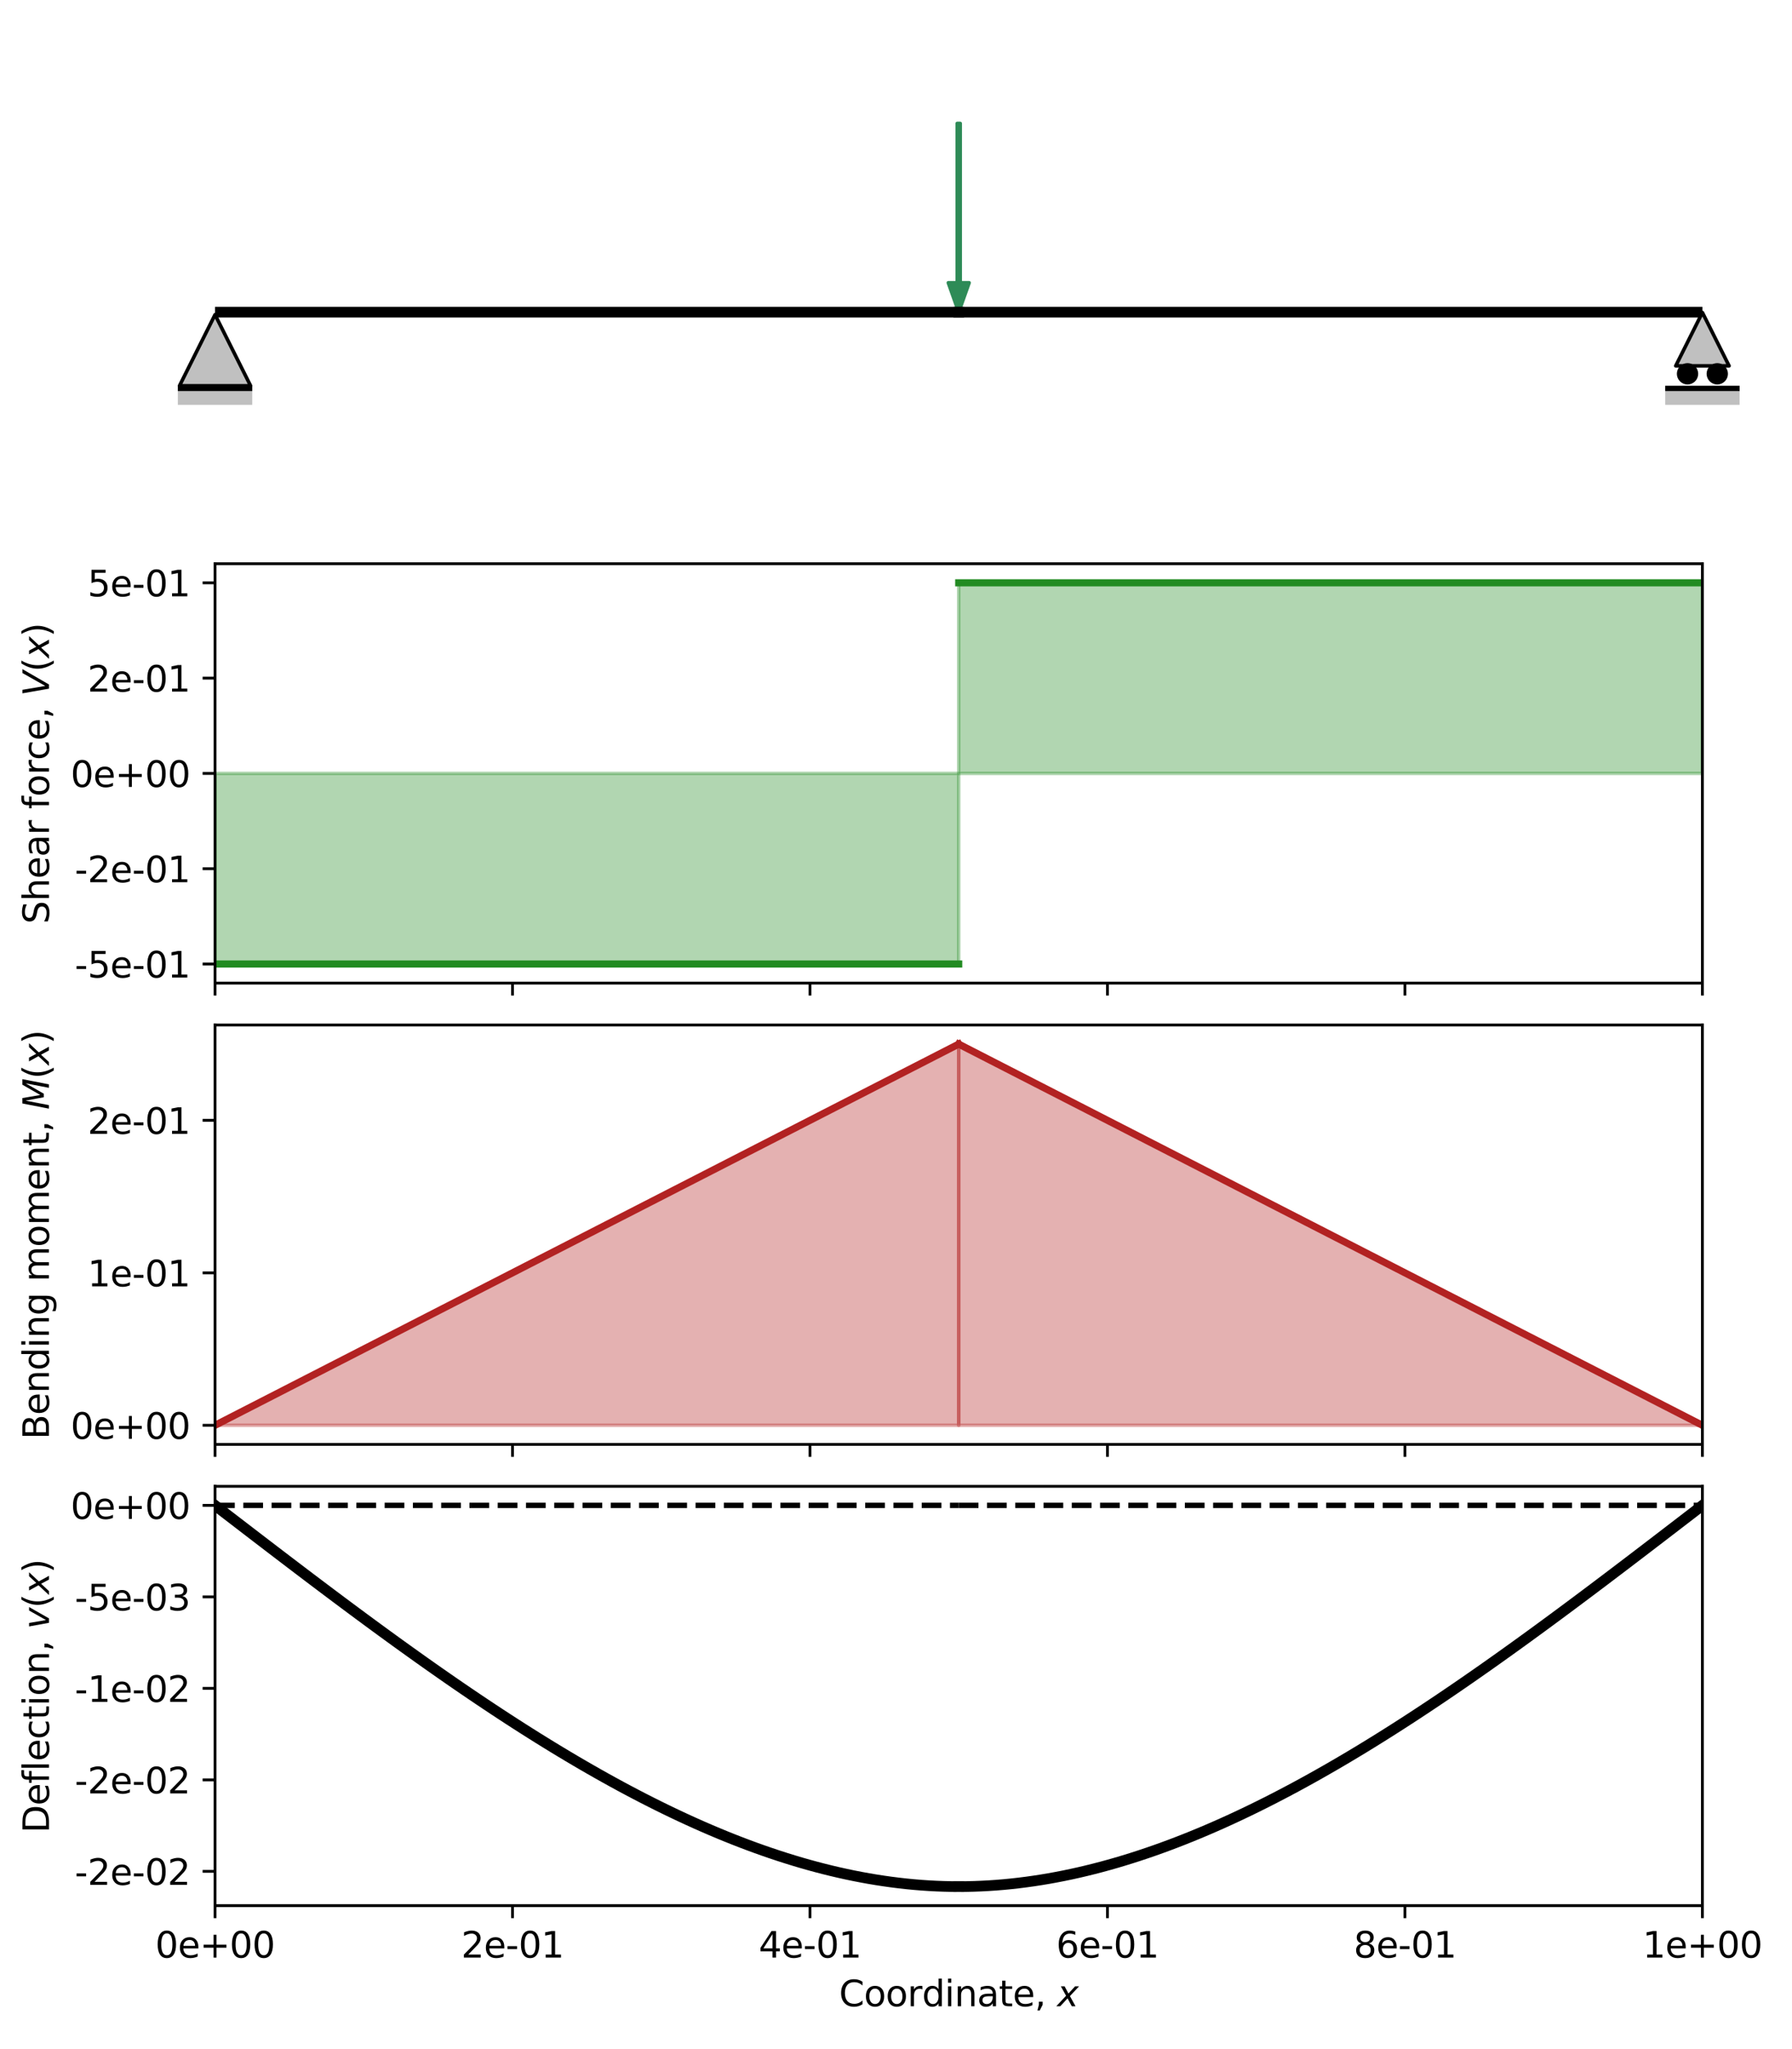 <?xml version="1.0" encoding="utf-8" standalone="no"?>
<!DOCTYPE svg PUBLIC "-//W3C//DTD SVG 1.1//EN"
  "http://www.w3.org/Graphics/SVG/1.1/DTD/svg11.dtd">
<svg height="576pt" version="1.1" viewBox="0 0 504 576" width="504pt" xmlns="http://www.w3.org/2000/svg" xmlns:xlink="http://www.w3.org/1999/xlink">
 <defs>
  <style type="text/css">*{stroke-linecap:butt;stroke-linejoin:round;}</style>
 </defs>
 <g id="figure_1">
  <g id="patch_1">
   <path d="M 0 576 
L 504 576 
L 504 0 
L 0 0 
z
" style="fill:#ffffff;"/>
  </g>
  <g id="axes_1">
   <g id="PolyCollection_1">
    <defs>
     <path d="M 60.48 -488.26 
L 60.48 -488.26 
L 62.593 -488.26 
L 64.705 -488.26 
L 66.818 -488.26 
L 68.931 -488.26 
L 71.044 -488.26 
L 73.156 -488.26 
L 75.269 -488.26 
L 77.382 -488.26 
L 79.495 -488.26 
L 81.607 -488.26 
L 83.72 -488.26 
L 85.833 -488.26 
L 87.945 -488.26 
L 90.058 -488.26 
L 92.171 -488.26 
L 94.284 -488.26 
L 96.396 -488.26 
L 98.509 -488.26 
L 100.622 -488.26 
L 102.735 -488.26 
L 104.847 -488.26 
L 106.96 -488.26 
L 109.073 -488.26 
L 111.185 -488.26 
L 113.298 -488.26 
L 115.411 -488.26 
L 117.524 -488.26 
L 119.636 -488.26 
L 121.749 -488.26 
L 123.862 -488.26 
L 125.975 -488.26 
L 128.087 -488.26 
L 130.2 -488.26 
L 132.313 -488.26 
L 134.425 -488.26 
L 136.538 -488.26 
L 138.651 -488.26 
L 140.764 -488.26 
L 142.876 -488.26 
L 144.989 -488.26 
L 147.102 -488.26 
L 149.215 -488.26 
L 151.327 -488.26 
L 153.44 -488.26 
L 155.553 -488.26 
L 157.665 -488.26 
L 159.778 -488.26 
L 161.891 -488.26 
L 164.004 -488.26 
L 166.116 -488.26 
L 168.229 -488.26 
L 170.342 -488.26 
L 172.455 -488.26 
L 174.567 -488.26 
L 176.68 -488.26 
L 178.793 -488.26 
L 180.905 -488.26 
L 183.018 -488.26 
L 185.131 -488.26 
L 187.244 -488.26 
L 189.356 -488.26 
L 191.469 -488.26 
L 193.582 -488.26 
L 195.695 -488.26 
L 197.807 -488.26 
L 199.92 -488.26 
L 202.033 -488.26 
L 204.145 -488.26 
L 206.258 -488.26 
L 208.371 -488.26 
L 210.484 -488.26 
L 212.596 -488.26 
L 214.709 -488.26 
L 216.822 -488.26 
L 218.935 -488.26 
L 221.047 -488.26 
L 223.16 -488.26 
L 225.273 -488.26 
L 227.385 -488.26 
L 229.498 -488.26 
L 231.611 -488.26 
L 233.724 -488.26 
L 235.836 -488.26 
L 237.949 -488.26 
L 240.062 -488.26 
L 242.175 -488.26 
L 244.287 -488.26 
L 246.4 -488.26 
L 248.513 -488.26 
L 250.625 -488.26 
L 252.738 -488.26 
L 254.851 -488.26 
L 256.964 -488.26 
L 259.076 -488.26 
L 261.189 -488.26 
L 263.302 -488.26 
L 265.415 -488.26 
L 267.527 -488.26 
L 269.64 -488.26 
L 269.64 -488.26 
L 269.64 -488.26 
L 267.527 -488.26 
L 265.415 -488.26 
L 263.302 -488.26 
L 261.189 -488.26 
L 259.076 -488.26 
L 256.964 -488.26 
L 254.851 -488.26 
L 252.738 -488.26 
L 250.625 -488.26 
L 248.513 -488.26 
L 246.4 -488.26 
L 244.287 -488.26 
L 242.175 -488.26 
L 240.062 -488.26 
L 237.949 -488.26 
L 235.836 -488.26 
L 233.724 -488.26 
L 231.611 -488.26 
L 229.498 -488.26 
L 227.385 -488.26 
L 225.273 -488.26 
L 223.16 -488.26 
L 221.047 -488.26 
L 218.935 -488.26 
L 216.822 -488.26 
L 214.709 -488.26 
L 212.596 -488.26 
L 210.484 -488.26 
L 208.371 -488.26 
L 206.258 -488.26 
L 204.145 -488.26 
L 202.033 -488.26 
L 199.92 -488.26 
L 197.807 -488.26 
L 195.695 -488.26 
L 193.582 -488.26 
L 191.469 -488.26 
L 189.356 -488.26 
L 187.244 -488.26 
L 185.131 -488.26 
L 183.018 -488.26 
L 180.905 -488.26 
L 178.793 -488.26 
L 176.68 -488.26 
L 174.567 -488.26 
L 172.455 -488.26 
L 170.342 -488.26 
L 168.229 -488.26 
L 166.116 -488.26 
L 164.004 -488.26 
L 161.891 -488.26 
L 159.778 -488.26 
L 157.665 -488.26 
L 155.553 -488.26 
L 153.44 -488.26 
L 151.327 -488.26 
L 149.215 -488.26 
L 147.102 -488.26 
L 144.989 -488.26 
L 142.876 -488.26 
L 140.764 -488.26 
L 138.651 -488.26 
L 136.538 -488.26 
L 134.425 -488.26 
L 132.313 -488.26 
L 130.2 -488.26 
L 128.087 -488.26 
L 125.975 -488.26 
L 123.862 -488.26 
L 121.749 -488.26 
L 119.636 -488.26 
L 117.524 -488.26 
L 115.411 -488.26 
L 113.298 -488.26 
L 111.185 -488.26 
L 109.073 -488.26 
L 106.96 -488.26 
L 104.847 -488.26 
L 102.735 -488.26 
L 100.622 -488.26 
L 98.509 -488.26 
L 96.396 -488.26 
L 94.284 -488.26 
L 92.171 -488.26 
L 90.058 -488.26 
L 87.945 -488.26 
L 85.833 -488.26 
L 83.72 -488.26 
L 81.607 -488.26 
L 79.495 -488.26 
L 77.382 -488.26 
L 75.269 -488.26 
L 73.156 -488.26 
L 71.044 -488.26 
L 68.931 -488.26 
L 66.818 -488.26 
L 64.705 -488.26 
L 62.593 -488.26 
L 60.48 -488.26 
z
" id="m997c1c8f4e" style="stroke:#4169e1;stroke-opacity:0.35;stroke-width:2;"/>
    </defs>
    <g clip-path="url(#pbc9dfb9225)">
     <use style="fill:#4169e1;fill-opacity:0.35;stroke:#4169e1;stroke-opacity:0.35;stroke-width:2;" x="0" xlink:href="#m997c1c8f4e" y="576"/>
    </g>
   </g>
   <g id="PolyCollection_2">
    <defs>
     <path d="M 269.64 -488.26 
L 269.64 -488.26 
L 271.753 -488.26 
L 273.865 -488.26 
L 275.978 -488.26 
L 278.091 -488.26 
L 280.204 -488.26 
L 282.316 -488.26 
L 284.429 -488.26 
L 286.542 -488.26 
L 288.655 -488.26 
L 290.767 -488.26 
L 292.88 -488.26 
L 294.993 -488.26 
L 297.105 -488.26 
L 299.218 -488.26 
L 301.331 -488.26 
L 303.444 -488.26 
L 305.556 -488.26 
L 307.669 -488.26 
L 309.782 -488.26 
L 311.895 -488.26 
L 314.007 -488.26 
L 316.12 -488.26 
L 318.233 -488.26 
L 320.345 -488.26 
L 322.458 -488.26 
L 324.571 -488.26 
L 326.684 -488.26 
L 328.796 -488.26 
L 330.909 -488.26 
L 333.022 -488.26 
L 335.135 -488.26 
L 337.247 -488.26 
L 339.36 -488.26 
L 341.473 -488.26 
L 343.585 -488.26 
L 345.698 -488.26 
L 347.811 -488.26 
L 349.924 -488.26 
L 352.036 -488.26 
L 354.149 -488.26 
L 356.262 -488.26 
L 358.375 -488.26 
L 360.487 -488.26 
L 362.6 -488.26 
L 364.713 -488.26 
L 366.825 -488.26 
L 368.938 -488.26 
L 371.051 -488.26 
L 373.164 -488.26 
L 375.276 -488.26 
L 377.389 -488.26 
L 379.502 -488.26 
L 381.615 -488.26 
L 383.727 -488.26 
L 385.84 -488.26 
L 387.953 -488.26 
L 390.065 -488.26 
L 392.178 -488.26 
L 394.291 -488.26 
L 396.404 -488.26 
L 398.516 -488.26 
L 400.629 -488.26 
L 402.742 -488.26 
L 404.855 -488.26 
L 406.967 -488.26 
L 409.08 -488.26 
L 411.193 -488.26 
L 413.305 -488.26 
L 415.418 -488.26 
L 417.531 -488.26 
L 419.644 -488.26 
L 421.756 -488.26 
L 423.869 -488.26 
L 425.982 -488.26 
L 428.095 -488.26 
L 430.207 -488.26 
L 432.32 -488.26 
L 434.433 -488.26 
L 436.545 -488.26 
L 438.658 -488.26 
L 440.771 -488.26 
L 442.884 -488.26 
L 444.996 -488.26 
L 447.109 -488.26 
L 449.222 -488.26 
L 451.335 -488.26 
L 453.447 -488.26 
L 455.56 -488.26 
L 457.673 -488.26 
L 459.785 -488.26 
L 461.898 -488.26 
L 464.011 -488.26 
L 466.124 -488.26 
L 468.236 -488.26 
L 470.349 -488.26 
L 472.462 -488.26 
L 474.575 -488.26 
L 476.687 -488.26 
L 478.8 -488.26 
L 478.8 -488.26 
L 478.8 -488.26 
L 476.687 -488.26 
L 474.575 -488.26 
L 472.462 -488.26 
L 470.349 -488.26 
L 468.236 -488.26 
L 466.124 -488.26 
L 464.011 -488.26 
L 461.898 -488.26 
L 459.785 -488.26 
L 457.673 -488.26 
L 455.56 -488.26 
L 453.447 -488.26 
L 451.335 -488.26 
L 449.222 -488.26 
L 447.109 -488.26 
L 444.996 -488.26 
L 442.884 -488.26 
L 440.771 -488.26 
L 438.658 -488.26 
L 436.545 -488.26 
L 434.433 -488.26 
L 432.32 -488.26 
L 430.207 -488.26 
L 428.095 -488.26 
L 425.982 -488.26 
L 423.869 -488.26 
L 421.756 -488.26 
L 419.644 -488.26 
L 417.531 -488.26 
L 415.418 -488.26 
L 413.305 -488.26 
L 411.193 -488.26 
L 409.08 -488.26 
L 406.967 -488.26 
L 404.855 -488.26 
L 402.742 -488.26 
L 400.629 -488.26 
L 398.516 -488.26 
L 396.404 -488.26 
L 394.291 -488.26 
L 392.178 -488.26 
L 390.065 -488.26 
L 387.953 -488.26 
L 385.84 -488.26 
L 383.727 -488.26 
L 381.615 -488.26 
L 379.502 -488.26 
L 377.389 -488.26 
L 375.276 -488.26 
L 373.164 -488.26 
L 371.051 -488.26 
L 368.938 -488.26 
L 366.825 -488.26 
L 364.713 -488.26 
L 362.6 -488.26 
L 360.487 -488.26 
L 358.375 -488.26 
L 356.262 -488.26 
L 354.149 -488.26 
L 352.036 -488.26 
L 349.924 -488.26 
L 347.811 -488.26 
L 345.698 -488.26 
L 343.585 -488.26 
L 341.473 -488.26 
L 339.36 -488.26 
L 337.247 -488.26 
L 335.135 -488.26 
L 333.022 -488.26 
L 330.909 -488.26 
L 328.796 -488.26 
L 326.684 -488.26 
L 324.571 -488.26 
L 322.458 -488.26 
L 320.345 -488.26 
L 318.233 -488.26 
L 316.12 -488.26 
L 314.007 -488.26 
L 311.895 -488.26 
L 309.782 -488.26 
L 307.669 -488.26 
L 305.556 -488.26 
L 303.444 -488.26 
L 301.331 -488.26 
L 299.218 -488.26 
L 297.105 -488.26 
L 294.993 -488.26 
L 292.88 -488.26 
L 290.767 -488.26 
L 288.655 -488.26 
L 286.542 -488.26 
L 284.429 -488.26 
L 282.316 -488.26 
L 280.204 -488.26 
L 278.091 -488.26 
L 275.978 -488.26 
L 273.865 -488.26 
L 271.753 -488.26 
L 269.64 -488.26 
z
" id="m8d67976f1c" style="stroke:#4169e1;stroke-opacity:0.35;stroke-width:2;"/>
    </defs>
    <g clip-path="url(#pbc9dfb9225)">
     <use style="fill:#4169e1;fill-opacity:0.35;stroke:#4169e1;stroke-opacity:0.35;stroke-width:2;" x="0" xlink:href="#m8d67976f1c" y="576"/>
    </g>
   </g>
   <g id="patch_2">
    <path d="M 269.64 87.74 
L 266.712 79.488 
L 269.222 79.488 
L 269.222 34.694 
L 270.058 34.694 
L 270.058 79.488 
L 272.568 79.488 
z
" style="fill:#2e8b57;stroke:#2e8b57;stroke-linejoin:miter;"/>
   </g>
   <g id="line2d_1">
    <path clip-path="url(#pbc9dfb9225)" d="M 60.48 87.74 
L 62.593 87.74 
L 64.705 87.74 
L 66.818 87.74 
L 68.931 87.74 
L 71.044 87.74 
L 73.156 87.74 
L 75.269 87.74 
L 77.382 87.74 
L 79.495 87.74 
L 81.607 87.74 
L 83.72 87.74 
L 85.833 87.74 
L 87.945 87.74 
L 90.058 87.74 
L 92.171 87.74 
L 94.284 87.74 
L 96.396 87.74 
L 98.509 87.74 
L 100.622 87.74 
L 102.735 87.74 
L 104.847 87.74 
L 106.96 87.74 
L 109.073 87.74 
L 111.185 87.74 
L 113.298 87.74 
L 115.411 87.74 
L 117.524 87.74 
L 119.636 87.74 
L 121.749 87.74 
L 123.862 87.74 
L 125.975 87.74 
L 128.087 87.74 
L 130.2 87.74 
L 132.313 87.74 
L 134.425 87.74 
L 136.538 87.74 
L 138.651 87.74 
L 140.764 87.74 
L 142.876 87.74 
L 144.989 87.74 
L 147.102 87.74 
L 149.215 87.74 
L 151.327 87.74 
L 153.44 87.74 
L 155.553 87.74 
L 157.665 87.74 
L 159.778 87.74 
L 161.891 87.74 
L 164.004 87.74 
L 166.116 87.74 
L 168.229 87.74 
L 170.342 87.74 
L 172.455 87.74 
L 174.567 87.74 
L 176.68 87.74 
L 178.793 87.74 
L 180.905 87.74 
L 183.018 87.74 
L 185.131 87.74 
L 187.244 87.74 
L 189.356 87.74 
L 191.469 87.74 
L 193.582 87.74 
L 195.695 87.74 
L 197.807 87.74 
L 199.92 87.74 
L 202.033 87.74 
L 204.145 87.74 
L 206.258 87.74 
L 208.371 87.74 
L 210.484 87.74 
L 212.596 87.74 
L 214.709 87.74 
L 216.822 87.74 
L 218.935 87.74 
L 221.047 87.74 
L 223.16 87.74 
L 225.273 87.74 
L 227.385 87.74 
L 229.498 87.74 
L 231.611 87.74 
L 233.724 87.74 
L 235.836 87.74 
L 237.949 87.74 
L 240.062 87.74 
L 242.175 87.74 
L 244.287 87.74 
L 246.4 87.74 
L 248.513 87.74 
L 250.625 87.74 
L 252.738 87.74 
L 254.851 87.74 
L 256.964 87.74 
L 259.076 87.74 
L 261.189 87.74 
L 263.302 87.74 
L 265.415 87.74 
L 267.527 87.74 
L 269.64 87.74 
" style="fill:none;stroke:#4169e1;stroke-linecap:square;stroke-width:2;"/>
   </g>
   <g id="line2d_2">
    <path clip-path="url(#pbc9dfb9225)" d="M 60.48 87.74 
L 269.64 87.74 
" style="fill:none;stroke:#000000;stroke-linecap:square;stroke-width:3;"/>
   </g>
   <g id="line2d_3">
    <path clip-path="url(#pbc9dfb9225)" d="M 269.64 87.74 
L 271.753 87.74 
L 273.865 87.74 
L 275.978 87.74 
L 278.091 87.74 
L 280.204 87.74 
L 282.316 87.74 
L 284.429 87.74 
L 286.542 87.74 
L 288.655 87.74 
L 290.767 87.74 
L 292.88 87.74 
L 294.993 87.74 
L 297.105 87.74 
L 299.218 87.74 
L 301.331 87.74 
L 303.444 87.74 
L 305.556 87.74 
L 307.669 87.74 
L 309.782 87.74 
L 311.895 87.74 
L 314.007 87.74 
L 316.12 87.74 
L 318.233 87.74 
L 320.345 87.74 
L 322.458 87.74 
L 324.571 87.74 
L 326.684 87.74 
L 328.796 87.74 
L 330.909 87.74 
L 333.022 87.74 
L 335.135 87.74 
L 337.247 87.74 
L 339.36 87.74 
L 341.473 87.74 
L 343.585 87.74 
L 345.698 87.74 
L 347.811 87.74 
L 349.924 87.74 
L 352.036 87.74 
L 354.149 87.74 
L 356.262 87.74 
L 358.375 87.74 
L 360.487 87.74 
L 362.6 87.74 
L 364.713 87.74 
L 366.825 87.74 
L 368.938 87.74 
L 371.051 87.74 
L 373.164 87.74 
L 375.276 87.74 
L 377.389 87.74 
L 379.502 87.74 
L 381.615 87.74 
L 383.727 87.74 
L 385.84 87.74 
L 387.953 87.74 
L 390.065 87.74 
L 392.178 87.74 
L 394.291 87.74 
L 396.404 87.74 
L 398.516 87.74 
L 400.629 87.74 
L 402.742 87.74 
L 404.855 87.74 
L 406.967 87.74 
L 409.08 87.74 
L 411.193 87.74 
L 413.305 87.74 
L 415.418 87.74 
L 417.531 87.74 
L 419.644 87.74 
L 421.756 87.74 
L 423.869 87.74 
L 425.982 87.74 
L 428.095 87.74 
L 430.207 87.74 
L 432.32 87.74 
L 434.433 87.74 
L 436.545 87.74 
L 438.658 87.74 
L 440.771 87.74 
L 442.884 87.74 
L 444.996 87.74 
L 447.109 87.74 
L 449.222 87.74 
L 451.335 87.74 
L 453.447 87.74 
L 455.56 87.74 
L 457.673 87.74 
L 459.785 87.74 
L 461.898 87.74 
L 464.011 87.74 
L 466.124 87.74 
L 468.236 87.74 
L 470.349 87.74 
L 472.462 87.74 
L 474.575 87.74 
L 476.687 87.74 
L 478.8 87.74 
" style="fill:none;stroke:#4169e1;stroke-linecap:square;stroke-width:2;"/>
   </g>
   <g id="line2d_4">
    <path clip-path="url(#pbc9dfb9225)" d="M 269.64 87.74 
L 478.8 87.74 
" style="fill:none;stroke:#000000;stroke-linecap:square;stroke-width:3;"/>
   </g>
   <g id="line2d_5">
    <path d="M 60.48 98.456 
" style="fill:none;stroke:#1f77b4;stroke-linecap:square;stroke-width:1.5;"/>
    <defs>
     <path d="M 0 -10 
L -10 10 
L 10 10 
z
" id="m91edec20a2" style="stroke:#000000;stroke-linejoin:miter;"/>
    </defs>
    <g>
     <use style="fill:#c0c0c0;stroke:#000000;stroke-linejoin:miter;" x="60.48" xlink:href="#m91edec20a2" y="98.456"/>
    </g>
   </g>
   <g id="line2d_6">
    <path d="M 50.022 111.315 
L 70.938 111.315 
" style="fill:none;stroke:#c0c0c0;stroke-width:5;"/>
   </g>
   <g id="line2d_7">
    <path d="M 50.022 109.172 
L 70.938 109.172 
" style="fill:none;stroke:#000000;stroke-width:1.5;"/>
   </g>
   <g id="line2d_8">
    <path d="M 478.8 95.345 
" style="fill:none;stroke:#ff7f0e;stroke-linecap:square;stroke-width:1.5;"/>
    <defs>
     <path d="M 0 -7.5 
L -7.5 7.5 
L 7.5 7.5 
z
" id="m036b702a29" style="stroke:#000000;stroke-linejoin:miter;"/>
    </defs>
    <g>
     <use style="fill:#c0c0c0;stroke:#000000;stroke-linejoin:miter;" x="478.8" xlink:href="#m036b702a29" y="95.345"/>
    </g>
   </g>
   <g id="line2d_9">
    <path d="M 482.983 105.075 
" style="fill:none;stroke:#2ca02c;stroke-linecap:square;stroke-width:1.5;"/>
    <defs>
     <path d="M 0 3 
C 0.796 3 1.559 2.684 2.121 2.121 
C 2.684 1.559 3 0.796 3 0 
C 3 -0.796 2.684 -1.559 2.121 -2.121 
C 1.559 -2.684 0.796 -3 0 -3 
C -0.796 -3 -1.559 -2.684 -2.121 -2.121 
C -2.684 -1.559 -3 -0.796 -3 0 
C -3 0.796 -2.684 1.559 -2.121 2.121 
C -1.559 2.684 -0.796 3 0 3 
z
" id="m2d714ae31e"/>
    </defs>
    <g>
     <use x="482.983" xlink:href="#m2d714ae31e" y="105.075"/>
    </g>
   </g>
   <g id="line2d_10">
    <path d="M 474.617 105.075 
" style="fill:none;stroke:#d62728;stroke-linecap:square;stroke-width:1.5;"/>
    <g>
     <use x="474.617" xlink:href="#m2d714ae31e" y="105.075"/>
    </g>
   </g>
   <g id="line2d_11">
    <path d="M 468.342 111.315 
L 489.258 111.315 
" style="fill:none;stroke:#c0c0c0;stroke-width:5;"/>
   </g>
   <g id="line2d_12">
    <path d="M 468.342 109.172 
L 489.258 109.172 
" style="fill:none;stroke:#000000;stroke-width:1.5;"/>
   </g>
  </g>
  <g id="axes_2">
   <g id="patch_3">
    <path d="M 60.48 276.346 
L 478.8 276.346 
L 478.8 158.467 
L 60.48 158.467 
z
" style="fill:#ffffff;"/>
   </g>
   <g id="PolyCollection_3">
    <defs>
     <path d="M 60.48 -358.593 
L 60.48 -305.012 
L 62.593 -305.012 
L 64.705 -305.012 
L 66.818 -305.012 
L 68.931 -305.012 
L 71.044 -305.012 
L 73.156 -305.012 
L 75.269 -305.012 
L 77.382 -305.012 
L 79.495 -305.012 
L 81.607 -305.012 
L 83.72 -305.012 
L 85.833 -305.012 
L 87.945 -305.012 
L 90.058 -305.012 
L 92.171 -305.012 
L 94.284 -305.012 
L 96.396 -305.012 
L 98.509 -305.012 
L 100.622 -305.012 
L 102.735 -305.012 
L 104.847 -305.012 
L 106.96 -305.012 
L 109.073 -305.012 
L 111.185 -305.012 
L 113.298 -305.012 
L 115.411 -305.012 
L 117.524 -305.012 
L 119.636 -305.012 
L 121.749 -305.012 
L 123.862 -305.012 
L 125.975 -305.012 
L 128.087 -305.012 
L 130.2 -305.012 
L 132.313 -305.012 
L 134.425 -305.012 
L 136.538 -305.012 
L 138.651 -305.012 
L 140.764 -305.012 
L 142.876 -305.012 
L 144.989 -305.012 
L 147.102 -305.012 
L 149.215 -305.012 
L 151.327 -305.012 
L 153.44 -305.012 
L 155.553 -305.012 
L 157.665 -305.012 
L 159.778 -305.012 
L 161.891 -305.012 
L 164.004 -305.012 
L 166.116 -305.012 
L 168.229 -305.012 
L 170.342 -305.012 
L 172.455 -305.012 
L 174.567 -305.012 
L 176.68 -305.012 
L 178.793 -305.012 
L 180.905 -305.012 
L 183.018 -305.012 
L 185.131 -305.012 
L 187.244 -305.012 
L 189.356 -305.012 
L 191.469 -305.012 
L 193.582 -305.012 
L 195.695 -305.012 
L 197.807 -305.012 
L 199.92 -305.012 
L 202.033 -305.012 
L 204.145 -305.012 
L 206.258 -305.012 
L 208.371 -305.012 
L 210.484 -305.012 
L 212.596 -305.012 
L 214.709 -305.012 
L 216.822 -305.012 
L 218.935 -305.012 
L 221.047 -305.012 
L 223.16 -305.012 
L 225.273 -305.012 
L 227.385 -305.012 
L 229.498 -305.012 
L 231.611 -305.012 
L 233.724 -305.012 
L 235.836 -305.012 
L 237.949 -305.012 
L 240.062 -305.012 
L 242.175 -305.012 
L 244.287 -305.012 
L 246.4 -305.012 
L 248.513 -305.012 
L 250.625 -305.012 
L 252.738 -305.012 
L 254.851 -305.012 
L 256.964 -305.012 
L 259.076 -305.012 
L 261.189 -305.012 
L 263.302 -305.012 
L 265.415 -305.012 
L 267.527 -305.012 
L 269.64 -305.012 
L 269.64 -358.593 
L 269.64 -358.593 
L 267.527 -358.593 
L 265.415 -358.593 
L 263.302 -358.593 
L 261.189 -358.593 
L 259.076 -358.593 
L 256.964 -358.593 
L 254.851 -358.593 
L 252.738 -358.593 
L 250.625 -358.593 
L 248.513 -358.593 
L 246.4 -358.593 
L 244.287 -358.593 
L 242.175 -358.593 
L 240.062 -358.593 
L 237.949 -358.593 
L 235.836 -358.593 
L 233.724 -358.593 
L 231.611 -358.593 
L 229.498 -358.593 
L 227.385 -358.593 
L 225.273 -358.593 
L 223.16 -358.593 
L 221.047 -358.593 
L 218.935 -358.593 
L 216.822 -358.593 
L 214.709 -358.593 
L 212.596 -358.593 
L 210.484 -358.593 
L 208.371 -358.593 
L 206.258 -358.593 
L 204.145 -358.593 
L 202.033 -358.593 
L 199.92 -358.593 
L 197.807 -358.593 
L 195.695 -358.593 
L 193.582 -358.593 
L 191.469 -358.593 
L 189.356 -358.593 
L 187.244 -358.593 
L 185.131 -358.593 
L 183.018 -358.593 
L 180.905 -358.593 
L 178.793 -358.593 
L 176.68 -358.593 
L 174.567 -358.593 
L 172.455 -358.593 
L 170.342 -358.593 
L 168.229 -358.593 
L 166.116 -358.593 
L 164.004 -358.593 
L 161.891 -358.593 
L 159.778 -358.593 
L 157.665 -358.593 
L 155.553 -358.593 
L 153.44 -358.593 
L 151.327 -358.593 
L 149.215 -358.593 
L 147.102 -358.593 
L 144.989 -358.593 
L 142.876 -358.593 
L 140.764 -358.593 
L 138.651 -358.593 
L 136.538 -358.593 
L 134.425 -358.593 
L 132.313 -358.593 
L 130.2 -358.593 
L 128.087 -358.593 
L 125.975 -358.593 
L 123.862 -358.593 
L 121.749 -358.593 
L 119.636 -358.593 
L 117.524 -358.593 
L 115.411 -358.593 
L 113.298 -358.593 
L 111.185 -358.593 
L 109.073 -358.593 
L 106.96 -358.593 
L 104.847 -358.593 
L 102.735 -358.593 
L 100.622 -358.593 
L 98.509 -358.593 
L 96.396 -358.593 
L 94.284 -358.593 
L 92.171 -358.593 
L 90.058 -358.593 
L 87.945 -358.593 
L 85.833 -358.593 
L 83.72 -358.593 
L 81.607 -358.593 
L 79.495 -358.593 
L 77.382 -358.593 
L 75.269 -358.593 
L 73.156 -358.593 
L 71.044 -358.593 
L 68.931 -358.593 
L 66.818 -358.593 
L 64.705 -358.593 
L 62.593 -358.593 
L 60.48 -358.593 
z
" id="ma97879137f" style="stroke:#228b22;stroke-opacity:0.35;"/>
    </defs>
    <g clip-path="url(#p68fe09a4e4)">
     <use style="fill:#228b22;fill-opacity:0.35;stroke:#228b22;stroke-opacity:0.35;" x="0" xlink:href="#ma97879137f" y="576"/>
    </g>
   </g>
   <g id="PolyCollection_4">
    <defs>
     <path d="M 269.64 -358.593 
L 269.64 -412.175 
L 271.753 -412.175 
L 273.865 -412.175 
L 275.978 -412.175 
L 278.091 -412.175 
L 280.204 -412.175 
L 282.316 -412.175 
L 284.429 -412.175 
L 286.542 -412.175 
L 288.655 -412.175 
L 290.767 -412.175 
L 292.88 -412.175 
L 294.993 -412.175 
L 297.105 -412.175 
L 299.218 -412.175 
L 301.331 -412.175 
L 303.444 -412.175 
L 305.556 -412.175 
L 307.669 -412.175 
L 309.782 -412.175 
L 311.895 -412.175 
L 314.007 -412.175 
L 316.12 -412.175 
L 318.233 -412.175 
L 320.345 -412.175 
L 322.458 -412.175 
L 324.571 -412.175 
L 326.684 -412.175 
L 328.796 -412.175 
L 330.909 -412.175 
L 333.022 -412.175 
L 335.135 -412.175 
L 337.247 -412.175 
L 339.36 -412.175 
L 341.473 -412.175 
L 343.585 -412.175 
L 345.698 -412.175 
L 347.811 -412.175 
L 349.924 -412.175 
L 352.036 -412.175 
L 354.149 -412.175 
L 356.262 -412.175 
L 358.375 -412.175 
L 360.487 -412.175 
L 362.6 -412.175 
L 364.713 -412.175 
L 366.825 -412.175 
L 368.938 -412.175 
L 371.051 -412.175 
L 373.164 -412.175 
L 375.276 -412.175 
L 377.389 -412.175 
L 379.502 -412.175 
L 381.615 -412.175 
L 383.727 -412.175 
L 385.84 -412.175 
L 387.953 -412.175 
L 390.065 -412.175 
L 392.178 -412.175 
L 394.291 -412.175 
L 396.404 -412.175 
L 398.516 -412.175 
L 400.629 -412.175 
L 402.742 -412.175 
L 404.855 -412.175 
L 406.967 -412.175 
L 409.08 -412.175 
L 411.193 -412.175 
L 413.305 -412.175 
L 415.418 -412.175 
L 417.531 -412.175 
L 419.644 -412.175 
L 421.756 -412.175 
L 423.869 -412.175 
L 425.982 -412.175 
L 428.095 -412.175 
L 430.207 -412.175 
L 432.32 -412.175 
L 434.433 -412.175 
L 436.545 -412.175 
L 438.658 -412.175 
L 440.771 -412.175 
L 442.884 -412.175 
L 444.996 -412.175 
L 447.109 -412.175 
L 449.222 -412.175 
L 451.335 -412.175 
L 453.447 -412.175 
L 455.56 -412.175 
L 457.673 -412.175 
L 459.785 -412.175 
L 461.898 -412.175 
L 464.011 -412.175 
L 466.124 -412.175 
L 468.236 -412.175 
L 470.349 -412.175 
L 472.462 -412.175 
L 474.575 -412.175 
L 476.687 -412.175 
L 478.8 -412.175 
L 478.8 -358.593 
L 478.8 -358.593 
L 476.687 -358.593 
L 474.575 -358.593 
L 472.462 -358.593 
L 470.349 -358.593 
L 468.236 -358.593 
L 466.124 -358.593 
L 464.011 -358.593 
L 461.898 -358.593 
L 459.785 -358.593 
L 457.673 -358.593 
L 455.56 -358.593 
L 453.447 -358.593 
L 451.335 -358.593 
L 449.222 -358.593 
L 447.109 -358.593 
L 444.996 -358.593 
L 442.884 -358.593 
L 440.771 -358.593 
L 438.658 -358.593 
L 436.545 -358.593 
L 434.433 -358.593 
L 432.32 -358.593 
L 430.207 -358.593 
L 428.095 -358.593 
L 425.982 -358.593 
L 423.869 -358.593 
L 421.756 -358.593 
L 419.644 -358.593 
L 417.531 -358.593 
L 415.418 -358.593 
L 413.305 -358.593 
L 411.193 -358.593 
L 409.08 -358.593 
L 406.967 -358.593 
L 404.855 -358.593 
L 402.742 -358.593 
L 400.629 -358.593 
L 398.516 -358.593 
L 396.404 -358.593 
L 394.291 -358.593 
L 392.178 -358.593 
L 390.065 -358.593 
L 387.953 -358.593 
L 385.84 -358.593 
L 383.727 -358.593 
L 381.615 -358.593 
L 379.502 -358.593 
L 377.389 -358.593 
L 375.276 -358.593 
L 373.164 -358.593 
L 371.051 -358.593 
L 368.938 -358.593 
L 366.825 -358.593 
L 364.713 -358.593 
L 362.6 -358.593 
L 360.487 -358.593 
L 358.375 -358.593 
L 356.262 -358.593 
L 354.149 -358.593 
L 352.036 -358.593 
L 349.924 -358.593 
L 347.811 -358.593 
L 345.698 -358.593 
L 343.585 -358.593 
L 341.473 -358.593 
L 339.36 -358.593 
L 337.247 -358.593 
L 335.135 -358.593 
L 333.022 -358.593 
L 330.909 -358.593 
L 328.796 -358.593 
L 326.684 -358.593 
L 324.571 -358.593 
L 322.458 -358.593 
L 320.345 -358.593 
L 318.233 -358.593 
L 316.12 -358.593 
L 314.007 -358.593 
L 311.895 -358.593 
L 309.782 -358.593 
L 307.669 -358.593 
L 305.556 -358.593 
L 303.444 -358.593 
L 301.331 -358.593 
L 299.218 -358.593 
L 297.105 -358.593 
L 294.993 -358.593 
L 292.88 -358.593 
L 290.767 -358.593 
L 288.655 -358.593 
L 286.542 -358.593 
L 284.429 -358.593 
L 282.316 -358.593 
L 280.204 -358.593 
L 278.091 -358.593 
L 275.978 -358.593 
L 273.865 -358.593 
L 271.753 -358.593 
L 269.64 -358.593 
z
" id="m48f21dc8fa" style="stroke:#228b22;stroke-opacity:0.35;"/>
    </defs>
    <g clip-path="url(#p68fe09a4e4)">
     <use style="fill:#228b22;fill-opacity:0.35;stroke:#228b22;stroke-opacity:0.35;" x="0" xlink:href="#m48f21dc8fa" y="576"/>
    </g>
   </g>
   <g id="matplotlib.axis_1">
    <g id="xtick_1">
     <g id="line2d_13">
      <defs>
       <path d="M 0 0 
L 0 3.5 
" id="m1af0deb802" style="stroke:#000000;stroke-width:0.8;"/>
      </defs>
      <g>
       <use style="stroke:#000000;stroke-width:0.8;" x="60.48" xlink:href="#m1af0deb802" y="276.346"/>
      </g>
     </g>
    </g>
    <g id="xtick_2">
     <g id="line2d_14">
      <g>
       <use style="stroke:#000000;stroke-width:0.8;" x="144.144" xlink:href="#m1af0deb802" y="276.346"/>
      </g>
     </g>
    </g>
    <g id="xtick_3">
     <g id="line2d_15">
      <g>
       <use style="stroke:#000000;stroke-width:0.8;" x="227.808" xlink:href="#m1af0deb802" y="276.346"/>
      </g>
     </g>
    </g>
    <g id="xtick_4">
     <g id="line2d_16">
      <g>
       <use style="stroke:#000000;stroke-width:0.8;" x="311.472" xlink:href="#m1af0deb802" y="276.346"/>
      </g>
     </g>
    </g>
    <g id="xtick_5">
     <g id="line2d_17">
      <g>
       <use style="stroke:#000000;stroke-width:0.8;" x="395.136" xlink:href="#m1af0deb802" y="276.346"/>
      </g>
     </g>
    </g>
    <g id="xtick_6">
     <g id="line2d_18">
      <g>
       <use style="stroke:#000000;stroke-width:0.8;" x="478.8" xlink:href="#m1af0deb802" y="276.346"/>
      </g>
     </g>
    </g>
   </g>
   <g id="matplotlib.axis_2">
    <g id="ytick_1">
     <g id="line2d_19">
      <defs>
       <path d="M 0 0 
L -3.5 0 
" id="mde0b708ce4" style="stroke:#000000;stroke-width:0.8;"/>
      </defs>
      <g>
       <use style="stroke:#000000;stroke-width:0.8;" x="60.48" xlink:href="#mde0b708ce4" y="270.988"/>
      </g>
     </g>
     <g id="text_1">
      <!-- -5e-01 -->
      <g transform="translate(21.024 274.787)scale(0.1 -0.1)">
       <defs>
        <path d="M 313 2009 
L 1997 2009 
L 1997 1497 
L 313 1497 
L 313 2009 
z
" id="DejaVuSans-2d" transform="scale(0.016)"/>
        <path d="M 691 4666 
L 3169 4666 
L 3169 4134 
L 1269 4134 
L 1269 2991 
Q 1406 3038 1543 3061 
Q 1681 3084 1819 3084 
Q 2600 3084 3056 2656 
Q 3513 2228 3513 1497 
Q 3513 744 3044 326 
Q 2575 -91 1722 -91 
Q 1428 -91 1123 -41 
Q 819 9 494 109 
L 494 744 
Q 775 591 1075 516 
Q 1375 441 1709 441 
Q 2250 441 2565 725 
Q 2881 1009 2881 1497 
Q 2881 1984 2565 2268 
Q 2250 2553 1709 2553 
Q 1456 2553 1204 2497 
Q 953 2441 691 2322 
L 691 4666 
z
" id="DejaVuSans-35" transform="scale(0.016)"/>
        <path d="M 3597 1894 
L 3597 1613 
L 953 1613 
Q 991 1019 1311 708 
Q 1631 397 2203 397 
Q 2534 397 2845 478 
Q 3156 559 3463 722 
L 3463 178 
Q 3153 47 2828 -22 
Q 2503 -91 2169 -91 
Q 1331 -91 842 396 
Q 353 884 353 1716 
Q 353 2575 817 3079 
Q 1281 3584 2069 3584 
Q 2775 3584 3186 3129 
Q 3597 2675 3597 1894 
z
M 3022 2063 
Q 3016 2534 2758 2815 
Q 2500 3097 2075 3097 
Q 1594 3097 1305 2825 
Q 1016 2553 972 2059 
L 3022 2063 
z
" id="DejaVuSans-65" transform="scale(0.016)"/>
        <path d="M 2034 4250 
Q 1547 4250 1301 3770 
Q 1056 3291 1056 2328 
Q 1056 1369 1301 889 
Q 1547 409 2034 409 
Q 2525 409 2770 889 
Q 3016 1369 3016 2328 
Q 3016 3291 2770 3770 
Q 2525 4250 2034 4250 
z
M 2034 4750 
Q 2819 4750 3233 4129 
Q 3647 3509 3647 2328 
Q 3647 1150 3233 529 
Q 2819 -91 2034 -91 
Q 1250 -91 836 529 
Q 422 1150 422 2328 
Q 422 3509 836 4129 
Q 1250 4750 2034 4750 
z
" id="DejaVuSans-30" transform="scale(0.016)"/>
        <path d="M 794 531 
L 1825 531 
L 1825 4091 
L 703 3866 
L 703 4441 
L 1819 4666 
L 2450 4666 
L 2450 531 
L 3481 531 
L 3481 0 
L 794 0 
L 794 531 
z
" id="DejaVuSans-31" transform="scale(0.016)"/>
       </defs>
       <use xlink:href="#DejaVuSans-2d"/>
       <use x="36.084" xlink:href="#DejaVuSans-35"/>
       <use x="99.707" xlink:href="#DejaVuSans-65"/>
       <use x="161.23" xlink:href="#DejaVuSans-2d"/>
       <use x="197.314" xlink:href="#DejaVuSans-30"/>
       <use x="260.938" xlink:href="#DejaVuSans-31"/>
      </g>
     </g>
    </g>
    <g id="ytick_2">
     <g id="line2d_20">
      <g>
       <use style="stroke:#000000;stroke-width:0.8;" x="60.48" xlink:href="#mde0b708ce4" y="244.197"/>
      </g>
     </g>
     <g id="text_2">
      <!-- -2e-01 -->
      <g transform="translate(21.024 247.996)scale(0.1 -0.1)">
       <defs>
        <path d="M 1228 531 
L 3431 531 
L 3431 0 
L 469 0 
L 469 531 
Q 828 903 1448 1529 
Q 2069 2156 2228 2338 
Q 2531 2678 2651 2914 
Q 2772 3150 2772 3378 
Q 2772 3750 2511 3984 
Q 2250 4219 1831 4219 
Q 1534 4219 1204 4116 
Q 875 4013 500 3803 
L 500 4441 
Q 881 4594 1212 4672 
Q 1544 4750 1819 4750 
Q 2544 4750 2975 4387 
Q 3406 4025 3406 3419 
Q 3406 3131 3298 2873 
Q 3191 2616 2906 2266 
Q 2828 2175 2409 1742 
Q 1991 1309 1228 531 
z
" id="DejaVuSans-32" transform="scale(0.016)"/>
       </defs>
       <use xlink:href="#DejaVuSans-2d"/>
       <use x="36.084" xlink:href="#DejaVuSans-32"/>
       <use x="99.707" xlink:href="#DejaVuSans-65"/>
       <use x="161.23" xlink:href="#DejaVuSans-2d"/>
       <use x="197.314" xlink:href="#DejaVuSans-30"/>
       <use x="260.938" xlink:href="#DejaVuSans-31"/>
      </g>
     </g>
    </g>
    <g id="ytick_3">
     <g id="line2d_21">
      <g>
       <use style="stroke:#000000;stroke-width:0.8;" x="60.48" xlink:href="#mde0b708ce4" y="217.407"/>
      </g>
     </g>
     <g id="text_3">
      <!-- 0e+00 -->
      <g transform="translate(19.86 221.206)scale(0.1 -0.1)">
       <defs>
        <path d="M 2944 4013 
L 2944 2272 
L 4684 2272 
L 4684 1741 
L 2944 1741 
L 2944 0 
L 2419 0 
L 2419 1741 
L 678 1741 
L 678 2272 
L 2419 2272 
L 2419 4013 
L 2944 4013 
z
" id="DejaVuSans-2b" transform="scale(0.016)"/>
       </defs>
       <use xlink:href="#DejaVuSans-30"/>
       <use x="63.623" xlink:href="#DejaVuSans-65"/>
       <use x="125.146" xlink:href="#DejaVuSans-2b"/>
       <use x="208.936" xlink:href="#DejaVuSans-30"/>
       <use x="272.559" xlink:href="#DejaVuSans-30"/>
      </g>
     </g>
    </g>
    <g id="ytick_4">
     <g id="line2d_22">
      <g>
       <use style="stroke:#000000;stroke-width:0.8;" x="60.48" xlink:href="#mde0b708ce4" y="190.616"/>
      </g>
     </g>
     <g id="text_4">
      <!-- 2e-01 -->
      <g transform="translate(24.632 194.415)scale(0.1 -0.1)">
       <use xlink:href="#DejaVuSans-32"/>
       <use x="63.623" xlink:href="#DejaVuSans-65"/>
       <use x="125.146" xlink:href="#DejaVuSans-2d"/>
       <use x="161.23" xlink:href="#DejaVuSans-30"/>
       <use x="224.854" xlink:href="#DejaVuSans-31"/>
      </g>
     </g>
    </g>
    <g id="ytick_5">
     <g id="line2d_23">
      <g>
       <use style="stroke:#000000;stroke-width:0.8;" x="60.48" xlink:href="#mde0b708ce4" y="163.825"/>
      </g>
     </g>
     <g id="text_5">
      <!-- 5e-01 -->
      <g transform="translate(24.632 167.624)scale(0.1 -0.1)">
       <use xlink:href="#DejaVuSans-35"/>
       <use x="63.623" xlink:href="#DejaVuSans-65"/>
       <use x="125.146" xlink:href="#DejaVuSans-2d"/>
       <use x="161.23" xlink:href="#DejaVuSans-30"/>
       <use x="224.854" xlink:href="#DejaVuSans-31"/>
      </g>
     </g>
    </g>
    <g id="text_6">
     <!-- Shear force, $V(x)$ -->
     <g transform="translate(13.78 259.707)rotate(-90)scale(0.1 -0.1)">
      <defs>
       <path d="M 3425 4513 
L 3425 3897 
Q 3066 4069 2747 4153 
Q 2428 4238 2131 4238 
Q 1616 4238 1336 4038 
Q 1056 3838 1056 3469 
Q 1056 3159 1242 3001 
Q 1428 2844 1947 2747 
L 2328 2669 
Q 3034 2534 3370 2195 
Q 3706 1856 3706 1288 
Q 3706 609 3251 259 
Q 2797 -91 1919 -91 
Q 1588 -91 1214 -16 
Q 841 59 441 206 
L 441 856 
Q 825 641 1194 531 
Q 1563 422 1919 422 
Q 2459 422 2753 634 
Q 3047 847 3047 1241 
Q 3047 1584 2836 1778 
Q 2625 1972 2144 2069 
L 1759 2144 
Q 1053 2284 737 2584 
Q 422 2884 422 3419 
Q 422 4038 858 4394 
Q 1294 4750 2059 4750 
Q 2388 4750 2728 4690 
Q 3069 4631 3425 4513 
z
" id="DejaVuSans-53" transform="scale(0.016)"/>
       <path d="M 3513 2113 
L 3513 0 
L 2938 0 
L 2938 2094 
Q 2938 2591 2744 2837 
Q 2550 3084 2163 3084 
Q 1697 3084 1428 2787 
Q 1159 2491 1159 1978 
L 1159 0 
L 581 0 
L 581 4863 
L 1159 4863 
L 1159 2956 
Q 1366 3272 1645 3428 
Q 1925 3584 2291 3584 
Q 2894 3584 3203 3211 
Q 3513 2838 3513 2113 
z
" id="DejaVuSans-68" transform="scale(0.016)"/>
       <path d="M 2194 1759 
Q 1497 1759 1228 1600 
Q 959 1441 959 1056 
Q 959 750 1161 570 
Q 1363 391 1709 391 
Q 2188 391 2477 730 
Q 2766 1069 2766 1631 
L 2766 1759 
L 2194 1759 
z
M 3341 1997 
L 3341 0 
L 2766 0 
L 2766 531 
Q 2569 213 2275 61 
Q 1981 -91 1556 -91 
Q 1019 -91 701 211 
Q 384 513 384 1019 
Q 384 1609 779 1909 
Q 1175 2209 1959 2209 
L 2766 2209 
L 2766 2266 
Q 2766 2663 2505 2880 
Q 2244 3097 1772 3097 
Q 1472 3097 1187 3025 
Q 903 2953 641 2809 
L 641 3341 
Q 956 3463 1253 3523 
Q 1550 3584 1831 3584 
Q 2591 3584 2966 3190 
Q 3341 2797 3341 1997 
z
" id="DejaVuSans-61" transform="scale(0.016)"/>
       <path d="M 2631 2963 
Q 2534 3019 2420 3045 
Q 2306 3072 2169 3072 
Q 1681 3072 1420 2755 
Q 1159 2438 1159 1844 
L 1159 0 
L 581 0 
L 581 3500 
L 1159 3500 
L 1159 2956 
Q 1341 3275 1631 3429 
Q 1922 3584 2338 3584 
Q 2397 3584 2469 3576 
Q 2541 3569 2628 3553 
L 2631 2963 
z
" id="DejaVuSans-72" transform="scale(0.016)"/>
       <path id="DejaVuSans-20" transform="scale(0.016)"/>
       <path d="M 2375 4863 
L 2375 4384 
L 1825 4384 
Q 1516 4384 1395 4259 
Q 1275 4134 1275 3809 
L 1275 3500 
L 2222 3500 
L 2222 3053 
L 1275 3053 
L 1275 0 
L 697 0 
L 697 3053 
L 147 3053 
L 147 3500 
L 697 3500 
L 697 3744 
Q 697 4328 969 4595 
Q 1241 4863 1831 4863 
L 2375 4863 
z
" id="DejaVuSans-66" transform="scale(0.016)"/>
       <path d="M 1959 3097 
Q 1497 3097 1228 2736 
Q 959 2375 959 1747 
Q 959 1119 1226 758 
Q 1494 397 1959 397 
Q 2419 397 2687 759 
Q 2956 1122 2956 1747 
Q 2956 2369 2687 2733 
Q 2419 3097 1959 3097 
z
M 1959 3584 
Q 2709 3584 3137 3096 
Q 3566 2609 3566 1747 
Q 3566 888 3137 398 
Q 2709 -91 1959 -91 
Q 1206 -91 779 398 
Q 353 888 353 1747 
Q 353 2609 779 3096 
Q 1206 3584 1959 3584 
z
" id="DejaVuSans-6f" transform="scale(0.016)"/>
       <path d="M 3122 3366 
L 3122 2828 
Q 2878 2963 2633 3030 
Q 2388 3097 2138 3097 
Q 1578 3097 1268 2742 
Q 959 2388 959 1747 
Q 959 1106 1268 751 
Q 1578 397 2138 397 
Q 2388 397 2633 464 
Q 2878 531 3122 666 
L 3122 134 
Q 2881 22 2623 -34 
Q 2366 -91 2075 -91 
Q 1284 -91 818 406 
Q 353 903 353 1747 
Q 353 2603 823 3093 
Q 1294 3584 2113 3584 
Q 2378 3584 2631 3529 
Q 2884 3475 3122 3366 
z
" id="DejaVuSans-63" transform="scale(0.016)"/>
       <path d="M 750 794 
L 1409 794 
L 1409 256 
L 897 -744 
L 494 -744 
L 750 256 
L 750 794 
z
" id="DejaVuSans-2c" transform="scale(0.016)"/>
       <path d="M 1319 0 
L 500 4666 
L 1119 4666 
L 1797 653 
L 4063 4666 
L 4750 4666 
L 2053 0 
L 1319 0 
z
" id="DejaVuSans-Oblique-56" transform="scale(0.016)"/>
       <path d="M 1984 4856 
Q 1566 4138 1362 3434 
Q 1159 2731 1159 2009 
Q 1159 1288 1364 580 
Q 1569 -128 1984 -844 
L 1484 -844 
Q 1016 -109 783 600 
Q 550 1309 550 2009 
Q 550 2706 781 3412 
Q 1013 4119 1484 4856 
L 1984 4856 
z
" id="DejaVuSans-28" transform="scale(0.016)"/>
       <path d="M 3841 3500 
L 2234 1784 
L 3219 0 
L 2559 0 
L 1819 1388 
L 531 0 
L -166 0 
L 1556 1844 
L 641 3500 
L 1300 3500 
L 1972 2234 
L 3144 3500 
L 3841 3500 
z
" id="DejaVuSans-Oblique-78" transform="scale(0.016)"/>
       <path d="M 513 4856 
L 1013 4856 
Q 1481 4119 1714 3412 
Q 1947 2706 1947 2009 
Q 1947 1309 1714 600 
Q 1481 -109 1013 -844 
L 513 -844 
Q 928 -128 1133 580 
Q 1338 1288 1338 2009 
Q 1338 2731 1133 3434 
Q 928 4138 513 4856 
z
" id="DejaVuSans-29" transform="scale(0.016)"/>
      </defs>
      <use transform="translate(0 0.016)" xlink:href="#DejaVuSans-53"/>
      <use transform="translate(63.477 0.016)" xlink:href="#DejaVuSans-68"/>
      <use transform="translate(126.855 0.016)" xlink:href="#DejaVuSans-65"/>
      <use transform="translate(188.379 0.016)" xlink:href="#DejaVuSans-61"/>
      <use transform="translate(249.658 0.016)" xlink:href="#DejaVuSans-72"/>
      <use transform="translate(290.771 0.016)" xlink:href="#DejaVuSans-20"/>
      <use transform="translate(322.559 0.016)" xlink:href="#DejaVuSans-66"/>
      <use transform="translate(357.764 0.016)" xlink:href="#DejaVuSans-6f"/>
      <use transform="translate(418.945 0.016)" xlink:href="#DejaVuSans-72"/>
      <use transform="translate(460.059 0.016)" xlink:href="#DejaVuSans-63"/>
      <use transform="translate(515.039 0.016)" xlink:href="#DejaVuSans-65"/>
      <use transform="translate(576.562 0.016)" xlink:href="#DejaVuSans-2c"/>
      <use transform="translate(608.35 0.016)" xlink:href="#DejaVuSans-20"/>
      <use transform="translate(640.137 0.016)" xlink:href="#DejaVuSans-Oblique-56"/>
      <use transform="translate(708.545 0.016)" xlink:href="#DejaVuSans-28"/>
      <use transform="translate(747.559 0.016)" xlink:href="#DejaVuSans-Oblique-78"/>
      <use transform="translate(806.738 0.016)" xlink:href="#DejaVuSans-29"/>
     </g>
    </g>
   </g>
   <g id="line2d_24">
    <path clip-path="url(#p68fe09a4e4)" d="M 60.48 270.988 
L 62.593 270.988 
L 64.705 270.988 
L 66.818 270.988 
L 68.931 270.988 
L 71.044 270.988 
L 73.156 270.988 
L 75.269 270.988 
L 77.382 270.988 
L 79.495 270.988 
L 81.607 270.988 
L 83.72 270.988 
L 85.833 270.988 
L 87.945 270.988 
L 90.058 270.988 
L 92.171 270.988 
L 94.284 270.988 
L 96.396 270.988 
L 98.509 270.988 
L 100.622 270.988 
L 102.735 270.988 
L 104.847 270.988 
L 106.96 270.988 
L 109.073 270.988 
L 111.185 270.988 
L 113.298 270.988 
L 115.411 270.988 
L 117.524 270.988 
L 119.636 270.988 
L 121.749 270.988 
L 123.862 270.988 
L 125.975 270.988 
L 128.087 270.988 
L 130.2 270.988 
L 132.313 270.988 
L 134.425 270.988 
L 136.538 270.988 
L 138.651 270.988 
L 140.764 270.988 
L 142.876 270.988 
L 144.989 270.988 
L 147.102 270.988 
L 149.215 270.988 
L 151.327 270.988 
L 153.44 270.988 
L 155.553 270.988 
L 157.665 270.988 
L 159.778 270.988 
L 161.891 270.988 
L 164.004 270.988 
L 166.116 270.988 
L 168.229 270.988 
L 170.342 270.988 
L 172.455 270.988 
L 174.567 270.988 
L 176.68 270.988 
L 178.793 270.988 
L 180.905 270.988 
L 183.018 270.988 
L 185.131 270.988 
L 187.244 270.988 
L 189.356 270.988 
L 191.469 270.988 
L 193.582 270.988 
L 195.695 270.988 
L 197.807 270.988 
L 199.92 270.988 
L 202.033 270.988 
L 204.145 270.988 
L 206.258 270.988 
L 208.371 270.988 
L 210.484 270.988 
L 212.596 270.988 
L 214.709 270.988 
L 216.822 270.988 
L 218.935 270.988 
L 221.047 270.988 
L 223.16 270.988 
L 225.273 270.988 
L 227.385 270.988 
L 229.498 270.988 
L 231.611 270.988 
L 233.724 270.988 
L 235.836 270.988 
L 237.949 270.988 
L 240.062 270.988 
L 242.175 270.988 
L 244.287 270.988 
L 246.4 270.988 
L 248.513 270.988 
L 250.625 270.988 
L 252.738 270.988 
L 254.851 270.988 
L 256.964 270.988 
L 259.076 270.988 
L 261.189 270.988 
L 263.302 270.988 
L 265.415 270.988 
L 267.527 270.988 
L 269.64 270.988 
" style="fill:none;stroke:#228b22;stroke-linecap:square;stroke-width:2;"/>
   </g>
   <g id="line2d_25">
    <path clip-path="url(#p68fe09a4e4)" d="M 269.64 163.825 
L 271.753 163.825 
L 273.865 163.825 
L 275.978 163.825 
L 278.091 163.825 
L 280.204 163.825 
L 282.316 163.825 
L 284.429 163.825 
L 286.542 163.825 
L 288.655 163.825 
L 290.767 163.825 
L 292.88 163.825 
L 294.993 163.825 
L 297.105 163.825 
L 299.218 163.825 
L 301.331 163.825 
L 303.444 163.825 
L 305.556 163.825 
L 307.669 163.825 
L 309.782 163.825 
L 311.895 163.825 
L 314.007 163.825 
L 316.12 163.825 
L 318.233 163.825 
L 320.345 163.825 
L 322.458 163.825 
L 324.571 163.825 
L 326.684 163.825 
L 328.796 163.825 
L 330.909 163.825 
L 333.022 163.825 
L 335.135 163.825 
L 337.247 163.825 
L 339.36 163.825 
L 341.473 163.825 
L 343.585 163.825 
L 345.698 163.825 
L 347.811 163.825 
L 349.924 163.825 
L 352.036 163.825 
L 354.149 163.825 
L 356.262 163.825 
L 358.375 163.825 
L 360.487 163.825 
L 362.6 163.825 
L 364.713 163.825 
L 366.825 163.825 
L 368.938 163.825 
L 371.051 163.825 
L 373.164 163.825 
L 375.276 163.825 
L 377.389 163.825 
L 379.502 163.825 
L 381.615 163.825 
L 383.727 163.825 
L 385.84 163.825 
L 387.953 163.825 
L 390.065 163.825 
L 392.178 163.825 
L 394.291 163.825 
L 396.404 163.825 
L 398.516 163.825 
L 400.629 163.825 
L 402.742 163.825 
L 404.855 163.825 
L 406.967 163.825 
L 409.08 163.825 
L 411.193 163.825 
L 413.305 163.825 
L 415.418 163.825 
L 417.531 163.825 
L 419.644 163.825 
L 421.756 163.825 
L 423.869 163.825 
L 425.982 163.825 
L 428.095 163.825 
L 430.207 163.825 
L 432.32 163.825 
L 434.433 163.825 
L 436.545 163.825 
L 438.658 163.825 
L 440.771 163.825 
L 442.884 163.825 
L 444.996 163.825 
L 447.109 163.825 
L 449.222 163.825 
L 451.335 163.825 
L 453.447 163.825 
L 455.56 163.825 
L 457.673 163.825 
L 459.785 163.825 
L 461.898 163.825 
L 464.011 163.825 
L 466.124 163.825 
L 468.236 163.825 
L 470.349 163.825 
L 472.462 163.825 
L 474.575 163.825 
L 476.687 163.825 
L 478.8 163.825 
" style="fill:none;stroke:#228b22;stroke-linecap:square;stroke-width:2;"/>
   </g>
   <g id="patch_4">
    <path d="M 60.48 276.346 
L 60.48 158.467 
" style="fill:none;stroke:#000000;stroke-linecap:square;stroke-linejoin:miter;stroke-width:0.8;"/>
   </g>
   <g id="patch_5">
    <path d="M 478.8 276.346 
L 478.8 158.467 
" style="fill:none;stroke:#000000;stroke-linecap:square;stroke-linejoin:miter;stroke-width:0.8;"/>
   </g>
   <g id="patch_6">
    <path d="M 60.48 276.346 
L 478.8 276.346 
" style="fill:none;stroke:#000000;stroke-linecap:square;stroke-linejoin:miter;stroke-width:0.8;"/>
   </g>
   <g id="patch_7">
    <path d="M 60.48 158.467 
L 478.8 158.467 
" style="fill:none;stroke:#000000;stroke-linecap:square;stroke-linejoin:miter;stroke-width:0.8;"/>
   </g>
  </g>
  <g id="axes_3">
   <g id="patch_8">
    <path d="M 60.48 406.013 
L 478.8 406.013 
L 478.8 288.134 
L 60.48 288.134 
z
" style="fill:#ffffff;"/>
   </g>
   <g id="PolyCollection_5">
    <defs>
     <path d="M 60.48 -175.345 
L 60.48 -175.345 
L 62.593 -176.428 
L 64.705 -177.51 
L 66.818 -178.592 
L 68.931 -179.675 
L 71.044 -180.757 
L 73.156 -181.84 
L 75.269 -182.922 
L 77.382 -184.005 
L 79.495 -185.087 
L 81.607 -186.17 
L 83.72 -187.252 
L 85.833 -188.335 
L 87.945 -189.417 
L 90.058 -190.499 
L 92.171 -191.582 
L 94.284 -192.664 
L 96.396 -193.747 
L 98.509 -194.829 
L 100.622 -195.912 
L 102.735 -196.994 
L 104.847 -198.077 
L 106.96 -199.159 
L 109.073 -200.242 
L 111.185 -201.324 
L 113.298 -202.406 
L 115.411 -203.489 
L 117.524 -204.571 
L 119.636 -205.654 
L 121.749 -206.736 
L 123.862 -207.819 
L 125.975 -208.901 
L 128.087 -209.984 
L 130.2 -211.066 
L 132.313 -212.148 
L 134.425 -213.231 
L 136.538 -214.313 
L 138.651 -215.396 
L 140.764 -216.478 
L 142.876 -217.561 
L 144.989 -218.643 
L 147.102 -219.726 
L 149.215 -220.808 
L 151.327 -221.891 
L 153.44 -222.973 
L 155.553 -224.055 
L 157.665 -225.138 
L 159.778 -226.22 
L 161.891 -227.303 
L 164.004 -228.385 
L 166.116 -229.468 
L 168.229 -230.55 
L 170.342 -231.633 
L 172.455 -232.715 
L 174.567 -233.798 
L 176.68 -234.88 
L 178.793 -235.962 
L 180.905 -237.045 
L 183.018 -238.127 
L 185.131 -239.21 
L 187.244 -240.292 
L 189.356 -241.375 
L 191.469 -242.457 
L 193.582 -243.54 
L 195.695 -244.622 
L 197.807 -245.705 
L 199.92 -246.787 
L 202.033 -247.869 
L 204.145 -248.952 
L 206.258 -250.034 
L 208.371 -251.117 
L 210.484 -252.199 
L 212.596 -253.282 
L 214.709 -254.364 
L 216.822 -255.447 
L 218.935 -256.529 
L 221.047 -257.612 
L 223.16 -258.694 
L 225.273 -259.776 
L 227.385 -260.859 
L 229.498 -261.941 
L 231.611 -263.024 
L 233.724 -264.106 
L 235.836 -265.189 
L 237.949 -266.271 
L 240.062 -267.354 
L 242.175 -268.436 
L 244.287 -269.518 
L 246.4 -270.601 
L 248.513 -271.683 
L 250.625 -272.766 
L 252.738 -273.848 
L 254.851 -274.931 
L 256.964 -276.013 
L 259.076 -277.096 
L 261.189 -278.178 
L 263.302 -279.261 
L 265.415 -280.343 
L 267.527 -281.425 
L 269.64 -282.508 
L 269.64 -175.345 
L 269.64 -175.345 
L 267.527 -175.345 
L 265.415 -175.345 
L 263.302 -175.345 
L 261.189 -175.345 
L 259.076 -175.345 
L 256.964 -175.345 
L 254.851 -175.345 
L 252.738 -175.345 
L 250.625 -175.345 
L 248.513 -175.345 
L 246.4 -175.345 
L 244.287 -175.345 
L 242.175 -175.345 
L 240.062 -175.345 
L 237.949 -175.345 
L 235.836 -175.345 
L 233.724 -175.345 
L 231.611 -175.345 
L 229.498 -175.345 
L 227.385 -175.345 
L 225.273 -175.345 
L 223.16 -175.345 
L 221.047 -175.345 
L 218.935 -175.345 
L 216.822 -175.345 
L 214.709 -175.345 
L 212.596 -175.345 
L 210.484 -175.345 
L 208.371 -175.345 
L 206.258 -175.345 
L 204.145 -175.345 
L 202.033 -175.345 
L 199.92 -175.345 
L 197.807 -175.345 
L 195.695 -175.345 
L 193.582 -175.345 
L 191.469 -175.345 
L 189.356 -175.345 
L 187.244 -175.345 
L 185.131 -175.345 
L 183.018 -175.345 
L 180.905 -175.345 
L 178.793 -175.345 
L 176.68 -175.345 
L 174.567 -175.345 
L 172.455 -175.345 
L 170.342 -175.345 
L 168.229 -175.345 
L 166.116 -175.345 
L 164.004 -175.345 
L 161.891 -175.345 
L 159.778 -175.345 
L 157.665 -175.345 
L 155.553 -175.345 
L 153.44 -175.345 
L 151.327 -175.345 
L 149.215 -175.345 
L 147.102 -175.345 
L 144.989 -175.345 
L 142.876 -175.345 
L 140.764 -175.345 
L 138.651 -175.345 
L 136.538 -175.345 
L 134.425 -175.345 
L 132.313 -175.345 
L 130.2 -175.345 
L 128.087 -175.345 
L 125.975 -175.345 
L 123.862 -175.345 
L 121.749 -175.345 
L 119.636 -175.345 
L 117.524 -175.345 
L 115.411 -175.345 
L 113.298 -175.345 
L 111.185 -175.345 
L 109.073 -175.345 
L 106.96 -175.345 
L 104.847 -175.345 
L 102.735 -175.345 
L 100.622 -175.345 
L 98.509 -175.345 
L 96.396 -175.345 
L 94.284 -175.345 
L 92.171 -175.345 
L 90.058 -175.345 
L 87.945 -175.345 
L 85.833 -175.345 
L 83.72 -175.345 
L 81.607 -175.345 
L 79.495 -175.345 
L 77.382 -175.345 
L 75.269 -175.345 
L 73.156 -175.345 
L 71.044 -175.345 
L 68.931 -175.345 
L 66.818 -175.345 
L 64.705 -175.345 
L 62.593 -175.345 
L 60.48 -175.345 
z
" id="me97acc3c07" style="stroke:#b22222;stroke-opacity:0.35;"/>
    </defs>
    <g clip-path="url(#p52b11ab6d4)">
     <use style="fill:#b22222;fill-opacity:0.35;stroke:#b22222;stroke-opacity:0.35;" x="0" xlink:href="#me97acc3c07" y="576"/>
    </g>
   </g>
   <g id="PolyCollection_6">
    <defs>
     <path d="M 269.64 -175.345 
L 269.64 -282.508 
L 271.753 -281.425 
L 273.865 -280.343 
L 275.978 -279.261 
L 278.091 -278.178 
L 280.204 -277.096 
L 282.316 -276.013 
L 284.429 -274.931 
L 286.542 -273.848 
L 288.655 -272.766 
L 290.767 -271.683 
L 292.88 -270.601 
L 294.993 -269.518 
L 297.105 -268.436 
L 299.218 -267.354 
L 301.331 -266.271 
L 303.444 -265.189 
L 305.556 -264.106 
L 307.669 -263.024 
L 309.782 -261.941 
L 311.895 -260.859 
L 314.007 -259.776 
L 316.12 -258.694 
L 318.233 -257.612 
L 320.345 -256.529 
L 322.458 -255.447 
L 324.571 -254.364 
L 326.684 -253.282 
L 328.796 -252.199 
L 330.909 -251.117 
L 333.022 -250.034 
L 335.135 -248.952 
L 337.247 -247.869 
L 339.36 -246.787 
L 341.473 -245.705 
L 343.585 -244.622 
L 345.698 -243.54 
L 347.811 -242.457 
L 349.924 -241.375 
L 352.036 -240.292 
L 354.149 -239.21 
L 356.262 -238.127 
L 358.375 -237.045 
L 360.487 -235.962 
L 362.6 -234.88 
L 364.713 -233.798 
L 366.825 -232.715 
L 368.938 -231.633 
L 371.051 -230.55 
L 373.164 -229.468 
L 375.276 -228.385 
L 377.389 -227.303 
L 379.502 -226.22 
L 381.615 -225.138 
L 383.727 -224.055 
L 385.84 -222.973 
L 387.953 -221.891 
L 390.065 -220.808 
L 392.178 -219.726 
L 394.291 -218.643 
L 396.404 -217.561 
L 398.516 -216.478 
L 400.629 -215.396 
L 402.742 -214.313 
L 404.855 -213.231 
L 406.967 -212.148 
L 409.08 -211.066 
L 411.193 -209.984 
L 413.305 -208.901 
L 415.418 -207.819 
L 417.531 -206.736 
L 419.644 -205.654 
L 421.756 -204.571 
L 423.869 -203.489 
L 425.982 -202.406 
L 428.095 -201.324 
L 430.207 -200.242 
L 432.32 -199.159 
L 434.433 -198.077 
L 436.545 -196.994 
L 438.658 -195.912 
L 440.771 -194.829 
L 442.884 -193.747 
L 444.996 -192.664 
L 447.109 -191.582 
L 449.222 -190.499 
L 451.335 -189.417 
L 453.447 -188.335 
L 455.56 -187.252 
L 457.673 -186.17 
L 459.785 -185.087 
L 461.898 -184.005 
L 464.011 -182.922 
L 466.124 -181.84 
L 468.236 -180.757 
L 470.349 -179.675 
L 472.462 -178.592 
L 474.575 -177.51 
L 476.687 -176.428 
L 478.8 -175.345 
L 478.8 -175.345 
L 478.8 -175.345 
L 476.687 -175.345 
L 474.575 -175.345 
L 472.462 -175.345 
L 470.349 -175.345 
L 468.236 -175.345 
L 466.124 -175.345 
L 464.011 -175.345 
L 461.898 -175.345 
L 459.785 -175.345 
L 457.673 -175.345 
L 455.56 -175.345 
L 453.447 -175.345 
L 451.335 -175.345 
L 449.222 -175.345 
L 447.109 -175.345 
L 444.996 -175.345 
L 442.884 -175.345 
L 440.771 -175.345 
L 438.658 -175.345 
L 436.545 -175.345 
L 434.433 -175.345 
L 432.32 -175.345 
L 430.207 -175.345 
L 428.095 -175.345 
L 425.982 -175.345 
L 423.869 -175.345 
L 421.756 -175.345 
L 419.644 -175.345 
L 417.531 -175.345 
L 415.418 -175.345 
L 413.305 -175.345 
L 411.193 -175.345 
L 409.08 -175.345 
L 406.967 -175.345 
L 404.855 -175.345 
L 402.742 -175.345 
L 400.629 -175.345 
L 398.516 -175.345 
L 396.404 -175.345 
L 394.291 -175.345 
L 392.178 -175.345 
L 390.065 -175.345 
L 387.953 -175.345 
L 385.84 -175.345 
L 383.727 -175.345 
L 381.615 -175.345 
L 379.502 -175.345 
L 377.389 -175.345 
L 375.276 -175.345 
L 373.164 -175.345 
L 371.051 -175.345 
L 368.938 -175.345 
L 366.825 -175.345 
L 364.713 -175.345 
L 362.6 -175.345 
L 360.487 -175.345 
L 358.375 -175.345 
L 356.262 -175.345 
L 354.149 -175.345 
L 352.036 -175.345 
L 349.924 -175.345 
L 347.811 -175.345 
L 345.698 -175.345 
L 343.585 -175.345 
L 341.473 -175.345 
L 339.36 -175.345 
L 337.247 -175.345 
L 335.135 -175.345 
L 333.022 -175.345 
L 330.909 -175.345 
L 328.796 -175.345 
L 326.684 -175.345 
L 324.571 -175.345 
L 322.458 -175.345 
L 320.345 -175.345 
L 318.233 -175.345 
L 316.12 -175.345 
L 314.007 -175.345 
L 311.895 -175.345 
L 309.782 -175.345 
L 307.669 -175.345 
L 305.556 -175.345 
L 303.444 -175.345 
L 301.331 -175.345 
L 299.218 -175.345 
L 297.105 -175.345 
L 294.993 -175.345 
L 292.88 -175.345 
L 290.767 -175.345 
L 288.655 -175.345 
L 286.542 -175.345 
L 284.429 -175.345 
L 282.316 -175.345 
L 280.204 -175.345 
L 278.091 -175.345 
L 275.978 -175.345 
L 273.865 -175.345 
L 271.753 -175.345 
L 269.64 -175.345 
z
" id="ma07dc7e90e" style="stroke:#b22222;stroke-opacity:0.35;"/>
    </defs>
    <g clip-path="url(#p52b11ab6d4)">
     <use style="fill:#b22222;fill-opacity:0.35;stroke:#b22222;stroke-opacity:0.35;" x="0" xlink:href="#ma07dc7e90e" y="576"/>
    </g>
   </g>
   <g id="matplotlib.axis_3">
    <g id="xtick_7">
     <g id="line2d_26">
      <g>
       <use style="stroke:#000000;stroke-width:0.8;" x="60.48" xlink:href="#m1af0deb802" y="406.013"/>
      </g>
     </g>
    </g>
    <g id="xtick_8">
     <g id="line2d_27">
      <g>
       <use style="stroke:#000000;stroke-width:0.8;" x="144.144" xlink:href="#m1af0deb802" y="406.013"/>
      </g>
     </g>
    </g>
    <g id="xtick_9">
     <g id="line2d_28">
      <g>
       <use style="stroke:#000000;stroke-width:0.8;" x="227.808" xlink:href="#m1af0deb802" y="406.013"/>
      </g>
     </g>
    </g>
    <g id="xtick_10">
     <g id="line2d_29">
      <g>
       <use style="stroke:#000000;stroke-width:0.8;" x="311.472" xlink:href="#m1af0deb802" y="406.013"/>
      </g>
     </g>
    </g>
    <g id="xtick_11">
     <g id="line2d_30">
      <g>
       <use style="stroke:#000000;stroke-width:0.8;" x="395.136" xlink:href="#m1af0deb802" y="406.013"/>
      </g>
     </g>
    </g>
    <g id="xtick_12">
     <g id="line2d_31">
      <g>
       <use style="stroke:#000000;stroke-width:0.8;" x="478.8" xlink:href="#m1af0deb802" y="406.013"/>
      </g>
     </g>
    </g>
   </g>
   <g id="matplotlib.axis_4">
    <g id="ytick_6">
     <g id="line2d_32">
      <g>
       <use style="stroke:#000000;stroke-width:0.8;" x="60.48" xlink:href="#mde0b708ce4" y="400.655"/>
      </g>
     </g>
     <g id="text_7">
      <!-- 0e+00 -->
      <g transform="translate(19.86 404.454)scale(0.1 -0.1)">
       <use xlink:href="#DejaVuSans-30"/>
       <use x="63.623" xlink:href="#DejaVuSans-65"/>
       <use x="125.146" xlink:href="#DejaVuSans-2b"/>
       <use x="208.936" xlink:href="#DejaVuSans-30"/>
       <use x="272.559" xlink:href="#DejaVuSans-30"/>
      </g>
     </g>
    </g>
    <g id="ytick_7">
     <g id="line2d_33">
      <g>
       <use style="stroke:#000000;stroke-width:0.8;" x="60.48" xlink:href="#mde0b708ce4" y="357.79"/>
      </g>
     </g>
     <g id="text_8">
      <!-- 1e-01 -->
      <g transform="translate(24.632 361.589)scale(0.1 -0.1)">
       <use xlink:href="#DejaVuSans-31"/>
       <use x="63.623" xlink:href="#DejaVuSans-65"/>
       <use x="125.146" xlink:href="#DejaVuSans-2d"/>
       <use x="161.23" xlink:href="#DejaVuSans-30"/>
       <use x="224.854" xlink:href="#DejaVuSans-31"/>
      </g>
     </g>
    </g>
    <g id="ytick_8">
     <g id="line2d_34">
      <g>
       <use style="stroke:#000000;stroke-width:0.8;" x="60.48" xlink:href="#mde0b708ce4" y="314.925"/>
      </g>
     </g>
     <g id="text_9">
      <!-- 2e-01 -->
      <g transform="translate(24.632 318.724)scale(0.1 -0.1)">
       <use xlink:href="#DejaVuSans-32"/>
       <use x="63.623" xlink:href="#DejaVuSans-65"/>
       <use x="125.146" xlink:href="#DejaVuSans-2d"/>
       <use x="161.23" xlink:href="#DejaVuSans-30"/>
       <use x="224.854" xlink:href="#DejaVuSans-31"/>
      </g>
     </g>
    </g>
    <g id="text_10">
     <!-- Bending moment, $M(x)$ -->
     <g transform="translate(13.76 404.623)rotate(-90)scale(0.1 -0.1)">
      <defs>
       <path d="M 1259 2228 
L 1259 519 
L 2272 519 
Q 2781 519 3026 730 
Q 3272 941 3272 1375 
Q 3272 1813 3026 2020 
Q 2781 2228 2272 2228 
L 1259 2228 
z
M 1259 4147 
L 1259 2741 
L 2194 2741 
Q 2656 2741 2882 2914 
Q 3109 3088 3109 3444 
Q 3109 3797 2882 3972 
Q 2656 4147 2194 4147 
L 1259 4147 
z
M 628 4666 
L 2241 4666 
Q 2963 4666 3353 4366 
Q 3744 4066 3744 3513 
Q 3744 3084 3544 2831 
Q 3344 2578 2956 2516 
Q 3422 2416 3680 2098 
Q 3938 1781 3938 1306 
Q 3938 681 3513 340 
Q 3088 0 2303 0 
L 628 0 
L 628 4666 
z
" id="DejaVuSans-42" transform="scale(0.016)"/>
       <path d="M 3513 2113 
L 3513 0 
L 2938 0 
L 2938 2094 
Q 2938 2591 2744 2837 
Q 2550 3084 2163 3084 
Q 1697 3084 1428 2787 
Q 1159 2491 1159 1978 
L 1159 0 
L 581 0 
L 581 3500 
L 1159 3500 
L 1159 2956 
Q 1366 3272 1645 3428 
Q 1925 3584 2291 3584 
Q 2894 3584 3203 3211 
Q 3513 2838 3513 2113 
z
" id="DejaVuSans-6e" transform="scale(0.016)"/>
       <path d="M 2906 2969 
L 2906 4863 
L 3481 4863 
L 3481 0 
L 2906 0 
L 2906 525 
Q 2725 213 2448 61 
Q 2172 -91 1784 -91 
Q 1150 -91 751 415 
Q 353 922 353 1747 
Q 353 2572 751 3078 
Q 1150 3584 1784 3584 
Q 2172 3584 2448 3432 
Q 2725 3281 2906 2969 
z
M 947 1747 
Q 947 1113 1208 752 
Q 1469 391 1925 391 
Q 2381 391 2643 752 
Q 2906 1113 2906 1747 
Q 2906 2381 2643 2742 
Q 2381 3103 1925 3103 
Q 1469 3103 1208 2742 
Q 947 2381 947 1747 
z
" id="DejaVuSans-64" transform="scale(0.016)"/>
       <path d="M 603 3500 
L 1178 3500 
L 1178 0 
L 603 0 
L 603 3500 
z
M 603 4863 
L 1178 4863 
L 1178 4134 
L 603 4134 
L 603 4863 
z
" id="DejaVuSans-69" transform="scale(0.016)"/>
       <path d="M 2906 1791 
Q 2906 2416 2648 2759 
Q 2391 3103 1925 3103 
Q 1463 3103 1205 2759 
Q 947 2416 947 1791 
Q 947 1169 1205 825 
Q 1463 481 1925 481 
Q 2391 481 2648 825 
Q 2906 1169 2906 1791 
z
M 3481 434 
Q 3481 -459 3084 -895 
Q 2688 -1331 1869 -1331 
Q 1566 -1331 1297 -1286 
Q 1028 -1241 775 -1147 
L 775 -588 
Q 1028 -725 1275 -790 
Q 1522 -856 1778 -856 
Q 2344 -856 2625 -561 
Q 2906 -266 2906 331 
L 2906 616 
Q 2728 306 2450 153 
Q 2172 0 1784 0 
Q 1141 0 747 490 
Q 353 981 353 1791 
Q 353 2603 747 3093 
Q 1141 3584 1784 3584 
Q 2172 3584 2450 3431 
Q 2728 3278 2906 2969 
L 2906 3500 
L 3481 3500 
L 3481 434 
z
" id="DejaVuSans-67" transform="scale(0.016)"/>
       <path d="M 3328 2828 
Q 3544 3216 3844 3400 
Q 4144 3584 4550 3584 
Q 5097 3584 5394 3201 
Q 5691 2819 5691 2113 
L 5691 0 
L 5113 0 
L 5113 2094 
Q 5113 2597 4934 2840 
Q 4756 3084 4391 3084 
Q 3944 3084 3684 2787 
Q 3425 2491 3425 1978 
L 3425 0 
L 2847 0 
L 2847 2094 
Q 2847 2600 2669 2842 
Q 2491 3084 2119 3084 
Q 1678 3084 1418 2786 
Q 1159 2488 1159 1978 
L 1159 0 
L 581 0 
L 581 3500 
L 1159 3500 
L 1159 2956 
Q 1356 3278 1631 3431 
Q 1906 3584 2284 3584 
Q 2666 3584 2933 3390 
Q 3200 3197 3328 2828 
z
" id="DejaVuSans-6d" transform="scale(0.016)"/>
       <path d="M 1172 4494 
L 1172 3500 
L 2356 3500 
L 2356 3053 
L 1172 3053 
L 1172 1153 
Q 1172 725 1289 603 
Q 1406 481 1766 481 
L 2356 481 
L 2356 0 
L 1766 0 
Q 1100 0 847 248 
Q 594 497 594 1153 
L 594 3053 
L 172 3053 
L 172 3500 
L 594 3500 
L 594 4494 
L 1172 4494 
z
" id="DejaVuSans-74" transform="scale(0.016)"/>
       <path d="M 1081 4666 
L 2028 4666 
L 2572 1522 
L 4378 4666 
L 5350 4666 
L 4441 0 
L 3828 0 
L 4622 4091 
L 2791 897 
L 2175 897 
L 1581 4103 
L 788 0 
L 172 0 
L 1081 4666 
z
" id="DejaVuSans-Oblique-4d" transform="scale(0.016)"/>
      </defs>
      <use transform="translate(0 0.016)" xlink:href="#DejaVuSans-42"/>
      <use transform="translate(68.604 0.016)" xlink:href="#DejaVuSans-65"/>
      <use transform="translate(130.127 0.016)" xlink:href="#DejaVuSans-6e"/>
      <use transform="translate(193.506 0.016)" xlink:href="#DejaVuSans-64"/>
      <use transform="translate(256.982 0.016)" xlink:href="#DejaVuSans-69"/>
      <use transform="translate(284.766 0.016)" xlink:href="#DejaVuSans-6e"/>
      <use transform="translate(348.145 0.016)" xlink:href="#DejaVuSans-67"/>
      <use transform="translate(411.621 0.016)" xlink:href="#DejaVuSans-20"/>
      <use transform="translate(443.408 0.016)" xlink:href="#DejaVuSans-6d"/>
      <use transform="translate(540.82 0.016)" xlink:href="#DejaVuSans-6f"/>
      <use transform="translate(602.002 0.016)" xlink:href="#DejaVuSans-6d"/>
      <use transform="translate(699.414 0.016)" xlink:href="#DejaVuSans-65"/>
      <use transform="translate(760.938 0.016)" xlink:href="#DejaVuSans-6e"/>
      <use transform="translate(824.316 0.016)" xlink:href="#DejaVuSans-74"/>
      <use transform="translate(863.525 0.016)" xlink:href="#DejaVuSans-2c"/>
      <use transform="translate(895.312 0.016)" xlink:href="#DejaVuSans-20"/>
      <use transform="translate(927.1 0.016)" xlink:href="#DejaVuSans-Oblique-4d"/>
      <use transform="translate(1013.379 0.016)" xlink:href="#DejaVuSans-28"/>
      <use transform="translate(1052.393 0.016)" xlink:href="#DejaVuSans-Oblique-78"/>
      <use transform="translate(1111.572 0.016)" xlink:href="#DejaVuSans-29"/>
     </g>
    </g>
   </g>
   <g id="line2d_35">
    <path clip-path="url(#p52b11ab6d4)" d="M 60.48 400.655 
L 62.593 399.572 
L 64.705 398.49 
L 66.818 397.408 
L 68.931 396.325 
L 71.044 395.243 
L 73.156 394.16 
L 75.269 393.078 
L 77.382 391.995 
L 79.495 390.913 
L 81.607 389.83 
L 83.72 388.748 
L 85.833 387.665 
L 87.945 386.583 
L 90.058 385.501 
L 92.171 384.418 
L 94.284 383.336 
L 96.396 382.253 
L 98.509 381.171 
L 100.622 380.088 
L 102.735 379.006 
L 104.847 377.923 
L 106.96 376.841 
L 109.073 375.758 
L 111.185 374.676 
L 113.298 373.594 
L 115.411 372.511 
L 117.524 371.429 
L 119.636 370.346 
L 121.749 369.264 
L 123.862 368.181 
L 125.975 367.099 
L 128.087 366.016 
L 130.2 364.934 
L 132.313 363.852 
L 134.425 362.769 
L 136.538 361.687 
L 138.651 360.604 
L 140.764 359.522 
L 142.876 358.439 
L 144.989 357.357 
L 147.102 356.274 
L 149.215 355.192 
L 151.327 354.109 
L 153.44 353.027 
L 155.553 351.945 
L 157.665 350.862 
L 159.778 349.78 
L 161.891 348.697 
L 164.004 347.615 
L 166.116 346.532 
L 168.229 345.45 
L 170.342 344.367 
L 172.455 343.285 
L 174.567 342.202 
L 176.68 341.12 
L 178.793 340.038 
L 180.905 338.955 
L 183.018 337.873 
L 185.131 336.79 
L 187.244 335.708 
L 189.356 334.625 
L 191.469 333.543 
L 193.582 332.46 
L 195.695 331.378 
L 197.807 330.295 
L 199.92 329.213 
L 202.033 328.131 
L 204.145 327.048 
L 206.258 325.966 
L 208.371 324.883 
L 210.484 323.801 
L 212.596 322.718 
L 214.709 321.636 
L 216.822 320.553 
L 218.935 319.471 
L 221.047 318.388 
L 223.16 317.306 
L 225.273 316.224 
L 227.385 315.141 
L 229.498 314.059 
L 231.611 312.976 
L 233.724 311.894 
L 235.836 310.811 
L 237.949 309.729 
L 240.062 308.646 
L 242.175 307.564 
L 244.287 306.482 
L 246.4 305.399 
L 248.513 304.317 
L 250.625 303.234 
L 252.738 302.152 
L 254.851 301.069 
L 256.964 299.987 
L 259.076 298.904 
L 261.189 297.822 
L 263.302 296.739 
L 265.415 295.657 
L 267.527 294.575 
L 269.64 293.492 
" style="fill:none;stroke:#b22222;stroke-linecap:square;stroke-width:2;"/>
   </g>
   <g id="line2d_36">
    <path clip-path="url(#p52b11ab6d4)" d="M 269.64 293.492 
L 271.753 294.575 
L 273.865 295.657 
L 275.978 296.739 
L 278.091 297.822 
L 280.204 298.904 
L 282.316 299.987 
L 284.429 301.069 
L 286.542 302.152 
L 288.655 303.234 
L 290.767 304.317 
L 292.88 305.399 
L 294.993 306.482 
L 297.105 307.564 
L 299.218 308.646 
L 301.331 309.729 
L 303.444 310.811 
L 305.556 311.894 
L 307.669 312.976 
L 309.782 314.059 
L 311.895 315.141 
L 314.007 316.224 
L 316.12 317.306 
L 318.233 318.388 
L 320.345 319.471 
L 322.458 320.553 
L 324.571 321.636 
L 326.684 322.718 
L 328.796 323.801 
L 330.909 324.883 
L 333.022 325.966 
L 335.135 327.048 
L 337.247 328.131 
L 339.36 329.213 
L 341.473 330.295 
L 343.585 331.378 
L 345.698 332.46 
L 347.811 333.543 
L 349.924 334.625 
L 352.036 335.708 
L 354.149 336.79 
L 356.262 337.873 
L 358.375 338.955 
L 360.487 340.038 
L 362.6 341.12 
L 364.713 342.202 
L 366.825 343.285 
L 368.938 344.367 
L 371.051 345.45 
L 373.164 346.532 
L 375.276 347.615 
L 377.389 348.697 
L 379.502 349.78 
L 381.615 350.862 
L 383.727 351.945 
L 385.84 353.027 
L 387.953 354.109 
L 390.065 355.192 
L 392.178 356.274 
L 394.291 357.357 
L 396.404 358.439 
L 398.516 359.522 
L 400.629 360.604 
L 402.742 361.687 
L 404.855 362.769 
L 406.967 363.852 
L 409.08 364.934 
L 411.193 366.016 
L 413.305 367.099 
L 415.418 368.181 
L 417.531 369.264 
L 419.644 370.346 
L 421.756 371.429 
L 423.869 372.511 
L 425.982 373.594 
L 428.095 374.676 
L 430.207 375.758 
L 432.32 376.841 
L 434.433 377.923 
L 436.545 379.006 
L 438.658 380.088 
L 440.771 381.171 
L 442.884 382.253 
L 444.996 383.336 
L 447.109 384.418 
L 449.222 385.501 
L 451.335 386.583 
L 453.447 387.665 
L 455.56 388.748 
L 457.673 389.83 
L 459.785 390.913 
L 461.898 391.995 
L 464.011 393.078 
L 466.124 394.16 
L 468.236 395.243 
L 470.349 396.325 
L 472.462 397.408 
L 474.575 398.49 
L 476.687 399.572 
L 478.8 400.655 
" style="fill:none;stroke:#b22222;stroke-linecap:square;stroke-width:2;"/>
   </g>
   <g id="patch_9">
    <path d="M 60.48 406.013 
L 60.48 288.134 
" style="fill:none;stroke:#000000;stroke-linecap:square;stroke-linejoin:miter;stroke-width:0.8;"/>
   </g>
   <g id="patch_10">
    <path d="M 478.8 406.013 
L 478.8 288.134 
" style="fill:none;stroke:#000000;stroke-linecap:square;stroke-linejoin:miter;stroke-width:0.8;"/>
   </g>
   <g id="patch_11">
    <path d="M 60.48 406.013 
L 478.8 406.013 
" style="fill:none;stroke:#000000;stroke-linecap:square;stroke-linejoin:miter;stroke-width:0.8;"/>
   </g>
   <g id="patch_12">
    <path d="M 60.48 288.134 
L 478.8 288.134 
" style="fill:none;stroke:#000000;stroke-linecap:square;stroke-linejoin:miter;stroke-width:0.8;"/>
   </g>
  </g>
  <g id="axes_4">
   <g id="patch_13">
    <path d="M 60.48 535.68 
L 478.8 535.68 
L 478.8 417.801 
L 60.48 417.801 
z
" style="fill:#ffffff;"/>
   </g>
   <g id="matplotlib.axis_5">
    <g id="xtick_13">
     <g id="line2d_37">
      <g>
       <use style="stroke:#000000;stroke-width:0.8;" x="60.48" xlink:href="#m1af0deb802" y="535.68"/>
      </g>
     </g>
     <g id="text_11">
      <!-- 0e+00 -->
      <g transform="translate(43.67 550.278)scale(0.1 -0.1)">
       <use xlink:href="#DejaVuSans-30"/>
       <use x="63.623" xlink:href="#DejaVuSans-65"/>
       <use x="125.146" xlink:href="#DejaVuSans-2b"/>
       <use x="208.936" xlink:href="#DejaVuSans-30"/>
       <use x="272.559" xlink:href="#DejaVuSans-30"/>
      </g>
     </g>
    </g>
    <g id="xtick_14">
     <g id="line2d_38">
      <g>
       <use style="stroke:#000000;stroke-width:0.8;" x="144.144" xlink:href="#m1af0deb802" y="535.68"/>
      </g>
     </g>
     <g id="text_12">
      <!-- 2e-01 -->
      <g transform="translate(129.72 550.278)scale(0.1 -0.1)">
       <use xlink:href="#DejaVuSans-32"/>
       <use x="63.623" xlink:href="#DejaVuSans-65"/>
       <use x="125.146" xlink:href="#DejaVuSans-2d"/>
       <use x="161.23" xlink:href="#DejaVuSans-30"/>
       <use x="224.854" xlink:href="#DejaVuSans-31"/>
      </g>
     </g>
    </g>
    <g id="xtick_15">
     <g id="line2d_39">
      <g>
       <use style="stroke:#000000;stroke-width:0.8;" x="227.808" xlink:href="#m1af0deb802" y="535.68"/>
      </g>
     </g>
     <g id="text_13">
      <!-- 4e-01 -->
      <g transform="translate(213.384 550.278)scale(0.1 -0.1)">
       <defs>
        <path d="M 2419 4116 
L 825 1625 
L 2419 1625 
L 2419 4116 
z
M 2253 4666 
L 3047 4666 
L 3047 1625 
L 3713 1625 
L 3713 1100 
L 3047 1100 
L 3047 0 
L 2419 0 
L 2419 1100 
L 313 1100 
L 313 1709 
L 2253 4666 
z
" id="DejaVuSans-34" transform="scale(0.016)"/>
       </defs>
       <use xlink:href="#DejaVuSans-34"/>
       <use x="63.623" xlink:href="#DejaVuSans-65"/>
       <use x="125.146" xlink:href="#DejaVuSans-2d"/>
       <use x="161.23" xlink:href="#DejaVuSans-30"/>
       <use x="224.854" xlink:href="#DejaVuSans-31"/>
      </g>
     </g>
    </g>
    <g id="xtick_16">
     <g id="line2d_40">
      <g>
       <use style="stroke:#000000;stroke-width:0.8;" x="311.472" xlink:href="#m1af0deb802" y="535.68"/>
      </g>
     </g>
     <g id="text_14">
      <!-- 6e-01 -->
      <g transform="translate(297.048 550.278)scale(0.1 -0.1)">
       <defs>
        <path d="M 2113 2584 
Q 1688 2584 1439 2293 
Q 1191 2003 1191 1497 
Q 1191 994 1439 701 
Q 1688 409 2113 409 
Q 2538 409 2786 701 
Q 3034 994 3034 1497 
Q 3034 2003 2786 2293 
Q 2538 2584 2113 2584 
z
M 3366 4563 
L 3366 3988 
Q 3128 4100 2886 4159 
Q 2644 4219 2406 4219 
Q 1781 4219 1451 3797 
Q 1122 3375 1075 2522 
Q 1259 2794 1537 2939 
Q 1816 3084 2150 3084 
Q 2853 3084 3261 2657 
Q 3669 2231 3669 1497 
Q 3669 778 3244 343 
Q 2819 -91 2113 -91 
Q 1303 -91 875 529 
Q 447 1150 447 2328 
Q 447 3434 972 4092 
Q 1497 4750 2381 4750 
Q 2619 4750 2861 4703 
Q 3103 4656 3366 4563 
z
" id="DejaVuSans-36" transform="scale(0.016)"/>
       </defs>
       <use xlink:href="#DejaVuSans-36"/>
       <use x="63.623" xlink:href="#DejaVuSans-65"/>
       <use x="125.146" xlink:href="#DejaVuSans-2d"/>
       <use x="161.23" xlink:href="#DejaVuSans-30"/>
       <use x="224.854" xlink:href="#DejaVuSans-31"/>
      </g>
     </g>
    </g>
    <g id="xtick_17">
     <g id="line2d_41">
      <g>
       <use style="stroke:#000000;stroke-width:0.8;" x="395.136" xlink:href="#m1af0deb802" y="535.68"/>
      </g>
     </g>
     <g id="text_15">
      <!-- 8e-01 -->
      <g transform="translate(380.712 550.278)scale(0.1 -0.1)">
       <defs>
        <path d="M 2034 2216 
Q 1584 2216 1326 1975 
Q 1069 1734 1069 1313 
Q 1069 891 1326 650 
Q 1584 409 2034 409 
Q 2484 409 2743 651 
Q 3003 894 3003 1313 
Q 3003 1734 2745 1975 
Q 2488 2216 2034 2216 
z
M 1403 2484 
Q 997 2584 770 2862 
Q 544 3141 544 3541 
Q 544 4100 942 4425 
Q 1341 4750 2034 4750 
Q 2731 4750 3128 4425 
Q 3525 4100 3525 3541 
Q 3525 3141 3298 2862 
Q 3072 2584 2669 2484 
Q 3125 2378 3379 2068 
Q 3634 1759 3634 1313 
Q 3634 634 3220 271 
Q 2806 -91 2034 -91 
Q 1263 -91 848 271 
Q 434 634 434 1313 
Q 434 1759 690 2068 
Q 947 2378 1403 2484 
z
M 1172 3481 
Q 1172 3119 1398 2916 
Q 1625 2713 2034 2713 
Q 2441 2713 2670 2916 
Q 2900 3119 2900 3481 
Q 2900 3844 2670 4047 
Q 2441 4250 2034 4250 
Q 1625 4250 1398 4047 
Q 1172 3844 1172 3481 
z
" id="DejaVuSans-38" transform="scale(0.016)"/>
       </defs>
       <use xlink:href="#DejaVuSans-38"/>
       <use x="63.623" xlink:href="#DejaVuSans-65"/>
       <use x="125.146" xlink:href="#DejaVuSans-2d"/>
       <use x="161.23" xlink:href="#DejaVuSans-30"/>
       <use x="224.854" xlink:href="#DejaVuSans-31"/>
      </g>
     </g>
    </g>
    <g id="xtick_18">
     <g id="line2d_42">
      <g>
       <use style="stroke:#000000;stroke-width:0.8;" x="478.8" xlink:href="#m1af0deb802" y="535.68"/>
      </g>
     </g>
     <g id="text_16">
      <!-- 1e+00 -->
      <g transform="translate(461.99 550.278)scale(0.1 -0.1)">
       <use xlink:href="#DejaVuSans-31"/>
       <use x="63.623" xlink:href="#DejaVuSans-65"/>
       <use x="125.146" xlink:href="#DejaVuSans-2b"/>
       <use x="208.936" xlink:href="#DejaVuSans-30"/>
       <use x="272.559" xlink:href="#DejaVuSans-30"/>
      </g>
     </g>
    </g>
    <g id="text_17">
     <!-- Coordinate, $x$ -->
     <g transform="translate(235.99 563.957)scale(0.1 -0.1)">
      <defs>
       <path d="M 4122 4306 
L 4122 3641 
Q 3803 3938 3442 4084 
Q 3081 4231 2675 4231 
Q 1875 4231 1450 3742 
Q 1025 3253 1025 2328 
Q 1025 1406 1450 917 
Q 1875 428 2675 428 
Q 3081 428 3442 575 
Q 3803 722 4122 1019 
L 4122 359 
Q 3791 134 3420 21 
Q 3050 -91 2638 -91 
Q 1578 -91 968 557 
Q 359 1206 359 2328 
Q 359 3453 968 4101 
Q 1578 4750 2638 4750 
Q 3056 4750 3426 4639 
Q 3797 4528 4122 4306 
z
" id="DejaVuSans-43" transform="scale(0.016)"/>
      </defs>
      <use transform="translate(0 0.016)" xlink:href="#DejaVuSans-43"/>
      <use transform="translate(69.824 0.016)" xlink:href="#DejaVuSans-6f"/>
      <use transform="translate(131.006 0.016)" xlink:href="#DejaVuSans-6f"/>
      <use transform="translate(192.188 0.016)" xlink:href="#DejaVuSans-72"/>
      <use transform="translate(233.301 0.016)" xlink:href="#DejaVuSans-64"/>
      <use transform="translate(296.777 0.016)" xlink:href="#DejaVuSans-69"/>
      <use transform="translate(324.561 0.016)" xlink:href="#DejaVuSans-6e"/>
      <use transform="translate(387.939 0.016)" xlink:href="#DejaVuSans-61"/>
      <use transform="translate(449.219 0.016)" xlink:href="#DejaVuSans-74"/>
      <use transform="translate(488.428 0.016)" xlink:href="#DejaVuSans-65"/>
      <use transform="translate(549.951 0.016)" xlink:href="#DejaVuSans-2c"/>
      <use transform="translate(581.738 0.016)" xlink:href="#DejaVuSans-20"/>
      <use transform="translate(613.525 0.016)" xlink:href="#DejaVuSans-Oblique-78"/>
     </g>
    </g>
   </g>
   <g id="matplotlib.axis_6">
    <g id="ytick_9">
     <g id="line2d_43">
      <g>
       <use style="stroke:#000000;stroke-width:0.8;" x="60.48" xlink:href="#mde0b708ce4" y="526.035"/>
      </g>
     </g>
     <g id="text_18">
      <!-- -2e-02 -->
      <g transform="translate(21.024 529.835)scale(0.1 -0.1)">
       <use xlink:href="#DejaVuSans-2d"/>
       <use x="36.084" xlink:href="#DejaVuSans-32"/>
       <use x="99.707" xlink:href="#DejaVuSans-65"/>
       <use x="161.23" xlink:href="#DejaVuSans-2d"/>
       <use x="197.314" xlink:href="#DejaVuSans-30"/>
       <use x="260.938" xlink:href="#DejaVuSans-32"/>
      </g>
     </g>
    </g>
    <g id="ytick_10">
     <g id="line2d_44">
      <g>
       <use style="stroke:#000000;stroke-width:0.8;" x="60.48" xlink:href="#mde0b708ce4" y="500.316"/>
      </g>
     </g>
     <g id="text_19">
      <!-- -2e-02 -->
      <g transform="translate(21.024 504.115)scale(0.1 -0.1)">
       <use xlink:href="#DejaVuSans-2d"/>
       <use x="36.084" xlink:href="#DejaVuSans-32"/>
       <use x="99.707" xlink:href="#DejaVuSans-65"/>
       <use x="161.23" xlink:href="#DejaVuSans-2d"/>
       <use x="197.314" xlink:href="#DejaVuSans-30"/>
       <use x="260.938" xlink:href="#DejaVuSans-32"/>
      </g>
     </g>
    </g>
    <g id="ytick_11">
     <g id="line2d_45">
      <g>
       <use style="stroke:#000000;stroke-width:0.8;" x="60.48" xlink:href="#mde0b708ce4" y="474.597"/>
      </g>
     </g>
     <g id="text_20">
      <!-- -1e-02 -->
      <g transform="translate(21.024 478.396)scale(0.1 -0.1)">
       <use xlink:href="#DejaVuSans-2d"/>
       <use x="36.084" xlink:href="#DejaVuSans-31"/>
       <use x="99.707" xlink:href="#DejaVuSans-65"/>
       <use x="161.23" xlink:href="#DejaVuSans-2d"/>
       <use x="197.314" xlink:href="#DejaVuSans-30"/>
       <use x="260.938" xlink:href="#DejaVuSans-32"/>
      </g>
     </g>
    </g>
    <g id="ytick_12">
     <g id="line2d_46">
      <g>
       <use style="stroke:#000000;stroke-width:0.8;" x="60.48" xlink:href="#mde0b708ce4" y="448.878"/>
      </g>
     </g>
     <g id="text_21">
      <!-- -5e-03 -->
      <g transform="translate(21.024 452.677)scale(0.1 -0.1)">
       <defs>
        <path d="M 2597 2516 
Q 3050 2419 3304 2112 
Q 3559 1806 3559 1356 
Q 3559 666 3084 287 
Q 2609 -91 1734 -91 
Q 1441 -91 1130 -33 
Q 819 25 488 141 
L 488 750 
Q 750 597 1062 519 
Q 1375 441 1716 441 
Q 2309 441 2620 675 
Q 2931 909 2931 1356 
Q 2931 1769 2642 2001 
Q 2353 2234 1838 2234 
L 1294 2234 
L 1294 2753 
L 1863 2753 
Q 2328 2753 2575 2939 
Q 2822 3125 2822 3475 
Q 2822 3834 2567 4026 
Q 2313 4219 1838 4219 
Q 1578 4219 1281 4162 
Q 984 4106 628 3988 
L 628 4550 
Q 988 4650 1302 4700 
Q 1616 4750 1894 4750 
Q 2613 4750 3031 4423 
Q 3450 4097 3450 3541 
Q 3450 3153 3228 2886 
Q 3006 2619 2597 2516 
z
" id="DejaVuSans-33" transform="scale(0.016)"/>
       </defs>
       <use xlink:href="#DejaVuSans-2d"/>
       <use x="36.084" xlink:href="#DejaVuSans-35"/>
       <use x="99.707" xlink:href="#DejaVuSans-65"/>
       <use x="161.23" xlink:href="#DejaVuSans-2d"/>
       <use x="197.314" xlink:href="#DejaVuSans-30"/>
       <use x="260.938" xlink:href="#DejaVuSans-33"/>
      </g>
     </g>
    </g>
    <g id="ytick_13">
     <g id="line2d_47">
      <g>
       <use style="stroke:#000000;stroke-width:0.8;" x="60.48" xlink:href="#mde0b708ce4" y="423.159"/>
      </g>
     </g>
     <g id="text_22">
      <!-- 0e+00 -->
      <g transform="translate(19.86 426.958)scale(0.1 -0.1)">
       <use xlink:href="#DejaVuSans-30"/>
       <use x="63.623" xlink:href="#DejaVuSans-65"/>
       <use x="125.146" xlink:href="#DejaVuSans-2b"/>
       <use x="208.936" xlink:href="#DejaVuSans-30"/>
       <use x="272.559" xlink:href="#DejaVuSans-30"/>
      </g>
     </g>
    </g>
    <g id="text_23">
     <!-- Deflection, $v(x)$ -->
     <g transform="translate(13.78 515.24)rotate(-90)scale(0.1 -0.1)">
      <defs>
       <path d="M 1259 4147 
L 1259 519 
L 2022 519 
Q 2988 519 3436 956 
Q 3884 1394 3884 2338 
Q 3884 3275 3436 3711 
Q 2988 4147 2022 4147 
L 1259 4147 
z
M 628 4666 
L 1925 4666 
Q 3281 4666 3915 4102 
Q 4550 3538 4550 2338 
Q 4550 1131 3912 565 
Q 3275 0 1925 0 
L 628 0 
L 628 4666 
z
" id="DejaVuSans-44" transform="scale(0.016)"/>
       <path d="M 603 4863 
L 1178 4863 
L 1178 0 
L 603 0 
L 603 4863 
z
" id="DejaVuSans-6c" transform="scale(0.016)"/>
       <path d="M 459 3500 
L 1069 3500 
L 1581 525 
L 3256 3500 
L 3866 3500 
L 1875 0 
L 1100 0 
L 459 3500 
z
" id="DejaVuSans-Oblique-76" transform="scale(0.016)"/>
      </defs>
      <use transform="translate(0 0.016)" xlink:href="#DejaVuSans-44"/>
      <use transform="translate(77.002 0.016)" xlink:href="#DejaVuSans-65"/>
      <use transform="translate(138.525 0.016)" xlink:href="#DejaVuSans-66"/>
      <use transform="translate(173.73 0.016)" xlink:href="#DejaVuSans-6c"/>
      <use transform="translate(201.514 0.016)" xlink:href="#DejaVuSans-65"/>
      <use transform="translate(263.037 0.016)" xlink:href="#DejaVuSans-63"/>
      <use transform="translate(318.018 0.016)" xlink:href="#DejaVuSans-74"/>
      <use transform="translate(357.227 0.016)" xlink:href="#DejaVuSans-69"/>
      <use transform="translate(385.01 0.016)" xlink:href="#DejaVuSans-6f"/>
      <use transform="translate(446.191 0.016)" xlink:href="#DejaVuSans-6e"/>
      <use transform="translate(509.57 0.016)" xlink:href="#DejaVuSans-2c"/>
      <use transform="translate(541.357 0.016)" xlink:href="#DejaVuSans-20"/>
      <use transform="translate(573.145 0.016)" xlink:href="#DejaVuSans-Oblique-76"/>
      <use transform="translate(632.324 0.016)" xlink:href="#DejaVuSans-28"/>
      <use transform="translate(671.338 0.016)" xlink:href="#DejaVuSans-Oblique-78"/>
      <use transform="translate(730.518 0.016)" xlink:href="#DejaVuSans-29"/>
     </g>
    </g>
   </g>
   <g id="line2d_48">
    <path clip-path="url(#pf13818f42b)" d="M 60.48 423.159 
L 62.593 424.783 
L 64.705 426.406 
L 66.818 428.029 
L 68.931 429.65 
L 71.044 431.271 
L 73.156 432.889 
L 75.269 434.506 
L 77.382 436.12 
L 79.495 437.732 
L 81.607 439.341 
L 83.72 440.946 
L 85.833 442.548 
L 87.945 444.146 
L 90.058 445.739 
L 92.171 447.328 
L 94.284 448.912 
L 96.396 450.49 
L 98.509 452.063 
L 100.622 453.63 
L 102.735 455.191 
L 104.847 456.745 
L 106.96 458.292 
L 109.073 459.832 
L 111.185 461.364 
L 113.298 462.888 
L 115.411 464.404 
L 117.524 465.911 
L 119.636 467.41 
L 121.749 468.899 
L 123.862 470.378 
L 125.975 471.848 
L 128.087 473.307 
L 130.2 474.756 
L 132.313 476.194 
L 134.425 477.62 
L 136.538 479.035 
L 138.651 480.438 
L 140.764 481.829 
L 142.876 483.207 
L 144.989 484.572 
L 147.102 485.924 
L 149.215 487.262 
L 151.327 488.587 
L 153.44 489.897 
L 155.553 491.193 
L 157.665 492.473 
L 159.778 493.739 
L 161.891 494.989 
L 164.004 496.223 
L 166.116 497.44 
L 168.229 498.641 
L 170.342 499.826 
L 172.455 500.993 
L 174.567 502.142 
L 176.68 503.274 
L 178.793 504.387 
L 180.905 505.482 
L 183.018 506.558 
L 185.131 507.615 
L 187.244 508.652 
L 189.356 509.669 
L 191.469 510.666 
L 193.582 511.643 
L 195.695 512.599 
L 197.807 513.533 
L 199.92 514.446 
L 202.033 515.337 
L 204.145 516.206 
L 206.258 517.052 
L 208.371 517.876 
L 210.484 518.676 
L 212.596 519.453 
L 214.709 520.205 
L 216.822 520.934 
L 218.935 521.638 
L 221.047 522.318 
L 223.16 522.972 
L 225.273 523.601 
L 227.385 524.203 
L 229.498 524.78 
L 231.611 525.33 
L 233.724 525.853 
L 235.836 526.349 
L 237.949 526.818 
L 240.062 527.259 
L 242.175 527.671 
L 244.287 528.056 
L 246.4 528.411 
L 248.513 528.737 
L 250.625 529.034 
L 252.738 529.3 
L 254.851 529.537 
L 256.964 529.743 
L 259.076 529.919 
L 261.189 530.063 
L 263.302 530.176 
L 265.415 530.257 
L 267.527 530.306 
L 269.64 530.322 
" style="fill:none;stroke:#000000;stroke-linecap:square;stroke-width:3;"/>
   </g>
   <g id="line2d_49">
    <path clip-path="url(#pf13818f42b)" d="M 60.48 423.159 
L 269.64 423.159 
" style="fill:none;stroke:#000000;stroke-dasharray:5.55,2.4;stroke-dashoffset:0;stroke-width:1.5;"/>
   </g>
   <g id="line2d_50">
    <path clip-path="url(#pf13818f42b)" d="M 269.64 530.322 
L 271.753 530.306 
L 273.865 530.257 
L 275.978 530.176 
L 278.091 530.063 
L 280.204 529.919 
L 282.316 529.743 
L 284.429 529.537 
L 286.542 529.3 
L 288.655 529.034 
L 290.767 528.737 
L 292.88 528.411 
L 294.993 528.056 
L 297.105 527.671 
L 299.218 527.259 
L 301.331 526.818 
L 303.444 526.349 
L 305.556 525.853 
L 307.669 525.33 
L 309.782 524.78 
L 311.895 524.203 
L 314.007 523.601 
L 316.12 522.972 
L 318.233 522.318 
L 320.345 521.638 
L 322.458 520.934 
L 324.571 520.205 
L 326.684 519.453 
L 328.796 518.676 
L 330.909 517.876 
L 333.022 517.052 
L 335.135 516.206 
L 337.247 515.337 
L 339.36 514.446 
L 341.473 513.533 
L 343.585 512.599 
L 345.698 511.643 
L 347.811 510.666 
L 349.924 509.669 
L 352.036 508.652 
L 354.149 507.615 
L 356.262 506.558 
L 358.375 505.482 
L 360.487 504.387 
L 362.6 503.274 
L 364.713 502.142 
L 366.825 500.993 
L 368.938 499.826 
L 371.051 498.641 
L 373.164 497.44 
L 375.276 496.223 
L 377.389 494.989 
L 379.502 493.739 
L 381.615 492.473 
L 383.727 491.193 
L 385.84 489.897 
L 387.953 488.587 
L 390.065 487.262 
L 392.178 485.924 
L 394.291 484.572 
L 396.404 483.207 
L 398.516 481.829 
L 400.629 480.438 
L 402.742 479.035 
L 404.855 477.62 
L 406.967 476.194 
L 409.08 474.756 
L 411.193 473.307 
L 413.305 471.848 
L 415.418 470.378 
L 417.531 468.899 
L 419.644 467.41 
L 421.756 465.911 
L 423.869 464.404 
L 425.982 462.888 
L 428.095 461.364 
L 430.207 459.832 
L 432.32 458.292 
L 434.433 456.745 
L 436.545 455.191 
L 438.658 453.63 
L 440.771 452.063 
L 442.884 450.49 
L 444.996 448.912 
L 447.109 447.328 
L 449.222 445.739 
L 451.335 444.146 
L 453.447 442.548 
L 455.56 440.946 
L 457.673 439.341 
L 459.785 437.732 
L 461.898 436.12 
L 464.011 434.506 
L 466.124 432.889 
L 468.236 431.271 
L 470.349 429.65 
L 472.462 428.029 
L 474.575 426.406 
L 476.687 424.783 
L 478.8 423.159 
" style="fill:none;stroke:#000000;stroke-linecap:square;stroke-width:3;"/>
   </g>
   <g id="line2d_51">
    <path clip-path="url(#pf13818f42b)" d="M 269.64 423.159 
L 478.8 423.159 
" style="fill:none;stroke:#000000;stroke-dasharray:5.55,2.4;stroke-dashoffset:0;stroke-width:1.5;"/>
   </g>
   <g id="patch_14">
    <path d="M 60.48 535.68 
L 60.48 417.801 
" style="fill:none;stroke:#000000;stroke-linecap:square;stroke-linejoin:miter;stroke-width:0.8;"/>
   </g>
   <g id="patch_15">
    <path d="M 478.8 535.68 
L 478.8 417.801 
" style="fill:none;stroke:#000000;stroke-linecap:square;stroke-linejoin:miter;stroke-width:0.8;"/>
   </g>
   <g id="patch_16">
    <path d="M 60.48 535.68 
L 478.8 535.68 
" style="fill:none;stroke:#000000;stroke-linecap:square;stroke-linejoin:miter;stroke-width:0.8;"/>
   </g>
   <g id="patch_17">
    <path d="M 60.48 417.801 
L 478.8 417.801 
" style="fill:none;stroke:#000000;stroke-linecap:square;stroke-linejoin:miter;stroke-width:0.8;"/>
   </g>
  </g>
 </g>
 <defs>
  <clipPath id="pbc9dfb9225">
   <rect height="117.879" width="418.32" x="60.48" y="28.8"/>
  </clipPath>
  <clipPath id="p68fe09a4e4">
   <rect height="117.879" width="418.32" x="60.48" y="158.467"/>
  </clipPath>
  <clipPath id="p52b11ab6d4">
   <rect height="117.879" width="418.32" x="60.48" y="288.134"/>
  </clipPath>
  <clipPath id="pf13818f42b">
   <rect height="117.879" width="418.32" x="60.48" y="417.801"/>
  </clipPath>
 </defs>
</svg>
